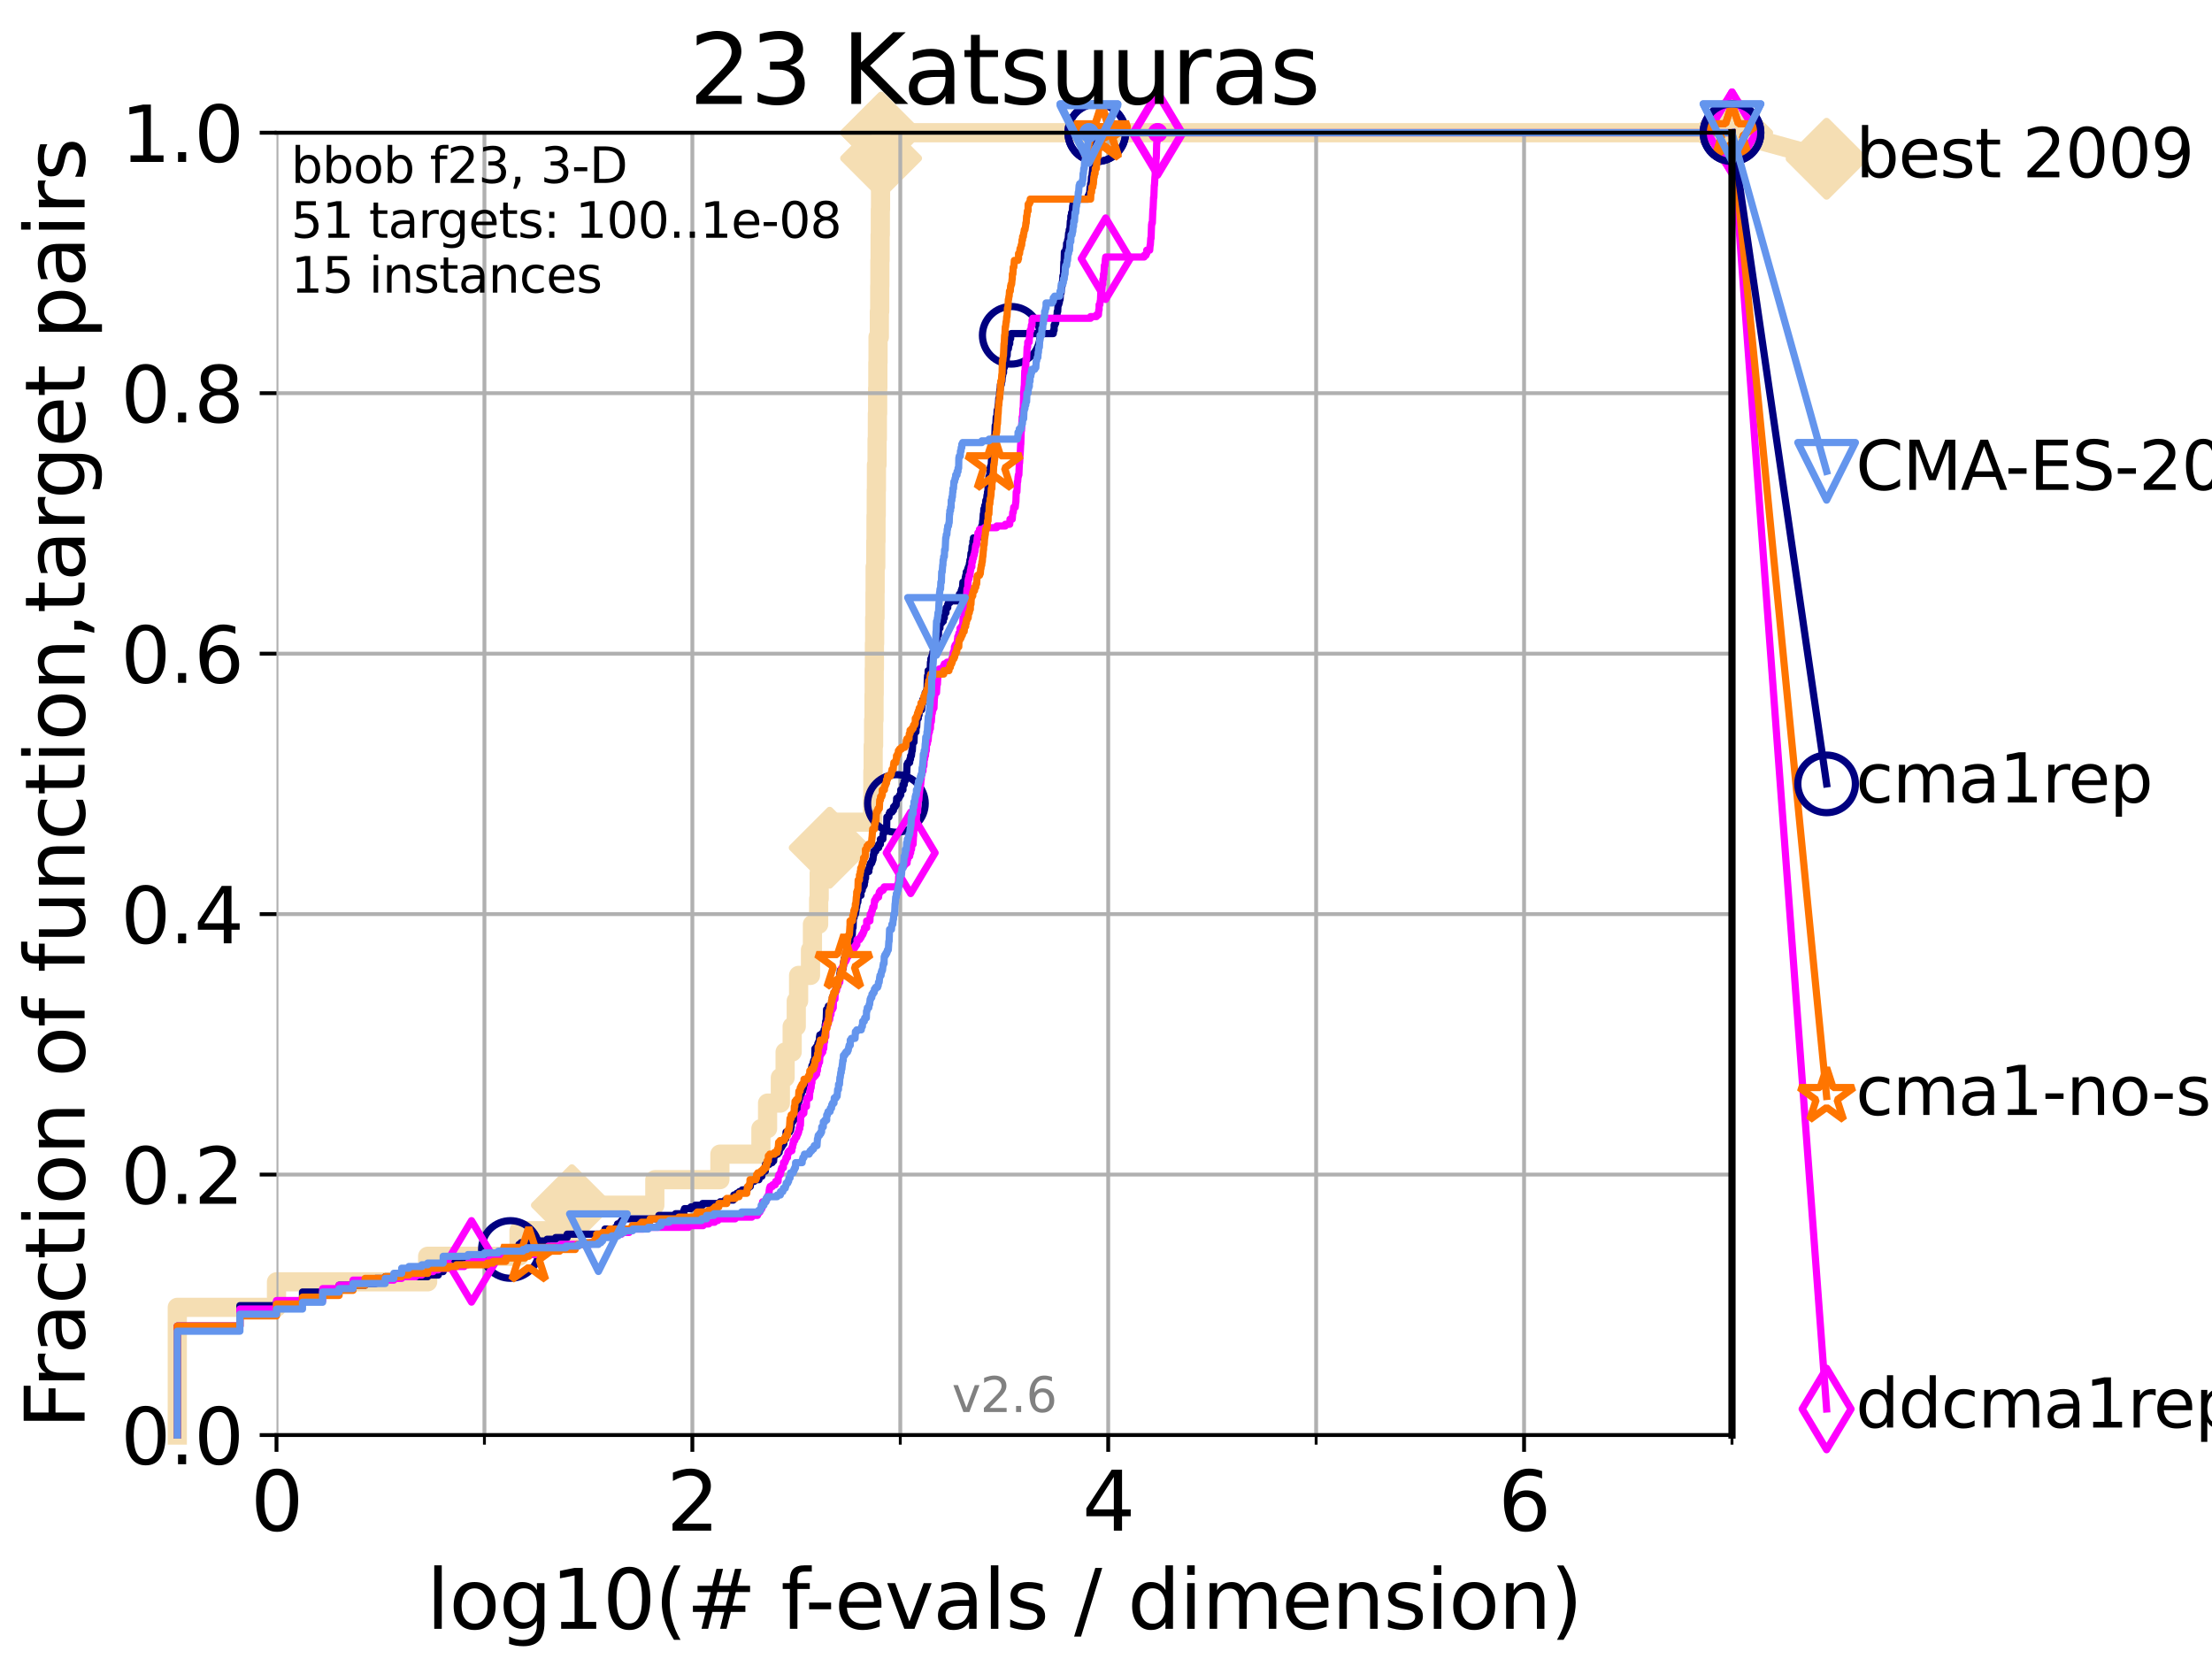<?xml version="1.0" encoding="utf-8" standalone="no"?>
<!DOCTYPE svg PUBLIC "-//W3C//DTD SVG 1.1//EN"
  "http://www.w3.org/Graphics/SVG/1.1/DTD/svg11.dtd">
<svg xmlns:xlink="http://www.w3.org/1999/xlink" width="460.8pt" height="345.6pt" viewBox="0 0 460.8 345.6" xmlns="http://www.w3.org/2000/svg" version="1.1">
 <defs>
  <style type="text/css">*{stroke-linejoin: round; stroke-linecap: butt}</style>
 </defs>
 <g id="figure_1">
  <g id="patch_1">
   <path d="M 0 345.6 
L 460.8 345.6 
L 460.8 0 
L 0 0 
z
" style="fill: #ffffff"/>
  </g>
  <g id="axes_1">
   <g id="patch_2">
    <path d="M 57.6 298.944 
L 360.806 298.944 
L 360.806 27.648 
L 57.6 27.648 
z
" style="fill: #ffffff"/>
   </g>
   <g id="line2d_1">
    <path d="M 36.933 298.944 
L 36.933 272.346 
L 57.6 272.346 
L 57.6 267.027 
L 89.09 267.027 
L 89.09 261.707 
L 108.12 261.707 
L 108.12 256.388 
L 119.129 256.388 
L 119.129 251.068 
L 136.414 251.068 
L 136.414 245.749 
L 149.969 245.749 
L 149.969 240.429 
L 158.513 240.429 
L 158.513 235.11 
L 159.899 235.11 
L 159.899 229.79 
L 162.563 229.79 
L 162.563 224.471 
L 163.554 224.471 
L 163.554 219.151 
L 165.022 219.151 
L 165.022 213.832 
L 165.874 213.832 
L 165.874 208.512 
L 166.364 208.512 
L 166.364 203.192 
L 168.842 203.192 
L 168.842 197.873 
L 169.245 197.873 
L 169.245 192.553 
L 170.542 192.553 
L 170.542 187.234 
L 170.651 187.234 
L 170.651 181.914 
L 172.746 181.914 
L 172.746 176.595 
L 172.842 176.595 
L 172.842 171.275 
L 181.788 171.275 
L 181.788 165.956 
L 181.83 165.956 
L 181.83 160.636 
L 181.898 160.636 
L 181.898 155.317 
L 181.991 155.317 
L 181.991 149.997 
L 182.075 149.997 
L 182.075 144.678 
L 182.117 144.678 
L 182.117 139.358 
L 182.159 139.358 
L 182.159 134.039 
L 182.209 134.039 
L 182.209 128.719 
L 182.284 128.719 
L 182.284 123.4 
L 182.309 123.4 
L 182.309 118.08 
L 182.441 118.08 
L 182.441 112.76 
L 182.49 112.76 
L 182.49 107.441 
L 182.539 107.441 
L 182.539 102.121 
L 182.58 102.121 
L 182.58 96.802 
L 182.71 96.802 
L 182.71 91.482 
L 182.775 91.482 
L 182.775 86.163 
L 182.831 86.163 
L 182.831 80.843 
L 182.872 80.843 
L 182.872 75.524 
L 182.912 75.524 
L 182.912 70.204 
L 183.183 70.204 
L 183.183 64.885 
L 183.262 64.885 
L 183.262 59.565 
L 183.293 59.565 
L 183.293 54.246 
L 183.34 54.246 
L 183.34 48.926 
L 183.387 48.926 
L 183.387 43.607 
L 183.434 43.607 
L 183.434 38.287 
L 183.488 38.287 
L 183.488 32.968 
L 183.551 32.968 
L 183.551 27.648 
L 360.806 27.648 
" style="fill: none; stroke: #f5deb3; stroke-width: 4; stroke-linecap: square"/>
   </g>
   <g id="line2d_2">
    <defs>
     <path id="m89b9719f69" d="M -0 7.778 
L 7.778 0 
L 0 -7.778 
L -7.778 -0 
z
" style="stroke: #f5deb3; stroke-width: 1.5; stroke-linejoin: miter"/>
    </defs>
    <g>
     <use xlink:href="#m89b9719f69" x="119.129" y="251.068" style="fill: #f5deb3; stroke: #f5deb3; stroke-width: 1.5; stroke-linejoin: miter"/>
     <use xlink:href="#m89b9719f69" x="172.842" y="176.595" style="fill: #f5deb3; stroke: #f5deb3; stroke-width: 1.5; stroke-linejoin: miter"/>
     <use xlink:href="#m89b9719f69" x="183.551" y="32.968" style="fill: #f5deb3; stroke: #f5deb3; stroke-width: 1.5; stroke-linejoin: miter"/>
     <use xlink:href="#m89b9719f69" x="183.551" y="27.648" style="fill: #f5deb3; stroke: #f5deb3; stroke-width: 1.5; stroke-linejoin: miter"/>
     <use xlink:href="#m89b9719f69" x="183.551" y="27.648" style="fill: #f5deb3; stroke: #f5deb3; stroke-width: 1.5; stroke-linejoin: miter"/>
     <use xlink:href="#m89b9719f69" x="360.806" y="27.648" style="fill: #f5deb3; stroke: #f5deb3; stroke-width: 1.5; stroke-linejoin: miter"/>
    </g>
   </g>
   <g id="line2d_3">
    <path style="fill: none; stroke: #f5deb3; stroke-width: 4; stroke-linecap: square"/>
    <g/>
   </g>
   <g id="line2d_4">
    <path d="M 360.806 27.648 
L 380.515 33.074 
" style="fill: none; stroke: #f5deb3; stroke-width: 4; stroke-linecap: square"/>
    <g>
     <use xlink:href="#m89b9719f69" x="360.806" y="27.648" style="fill: #f5deb3; stroke: #f5deb3; stroke-width: 1.5; stroke-linejoin: miter"/>
     <use xlink:href="#m89b9719f69" x="380.515" y="33.074" style="fill: #f5deb3; stroke: #f5deb3; stroke-width: 1.5; stroke-linejoin: miter"/>
    </g>
   </g>
   <g id="matplotlib.axis_1">
    <g id="xtick_1">
     <g id="line2d_5">
      <path d="M 57.6 298.944 
L 57.6 27.648 
" clip-path="url(#p398313b46f)" style="fill: none; stroke: #b0b0b0; stroke-width: 0.8; stroke-linecap: square"/>
     </g>
     <g id="line2d_6">
      <defs>
       <path id="m0a31ba0c9d" d="M 0 0 
L 0 3.5 
" style="stroke: #000000; stroke-width: 0.8"/>
      </defs>
      <g>
       <use xlink:href="#m0a31ba0c9d" x="57.6" y="298.944" style="stroke: #000000; stroke-width: 0.8"/>
      </g>
     </g>
     <g id="text_1">
      <!-- 0 -->
      <g transform="translate(52.192 318.861)scale(0.17 -0.17)">
       <defs>
        <path id="DejaVuSans-30" d="M 2034 4250 
Q 1547 4250 1301 3770 
Q 1056 3291 1056 2328 
Q 1056 1369 1301 889 
Q 1547 409 2034 409 
Q 2525 409 2770 889 
Q 3016 1369 3016 2328 
Q 3016 3291 2770 3770 
Q 2525 4250 2034 4250 
z
M 2034 4750 
Q 2819 4750 3233 4129 
Q 3647 3509 3647 2328 
Q 3647 1150 3233 529 
Q 2819 -91 2034 -91 
Q 1250 -91 836 529 
Q 422 1150 422 2328 
Q 422 3509 836 4129 
Q 1250 4750 2034 4750 
z
" transform="scale(0.016)"/>
       </defs>
       <use xlink:href="#DejaVuSans-30"/>
      </g>
     </g>
    </g>
    <g id="xtick_2">
     <g id="line2d_7">
      <path d="M 144.23 298.944 
L 144.23 27.648 
" clip-path="url(#p398313b46f)" style="fill: none; stroke: #b0b0b0; stroke-width: 0.8; stroke-linecap: square"/>
     </g>
     <g id="line2d_8">
      <g>
       <use xlink:href="#m0a31ba0c9d" x="144.23" y="298.944" style="stroke: #000000; stroke-width: 0.8"/>
      </g>
     </g>
     <g id="text_2">
      <!-- 2 -->
      <g transform="translate(138.822 318.861)scale(0.17 -0.17)">
       <defs>
        <path id="DejaVuSans-32" d="M 1228 531 
L 3431 531 
L 3431 0 
L 469 0 
L 469 531 
Q 828 903 1448 1529 
Q 2069 2156 2228 2338 
Q 2531 2678 2651 2914 
Q 2772 3150 2772 3378 
Q 2772 3750 2511 3984 
Q 2250 4219 1831 4219 
Q 1534 4219 1204 4116 
Q 875 4013 500 3803 
L 500 4441 
Q 881 4594 1212 4672 
Q 1544 4750 1819 4750 
Q 2544 4750 2975 4387 
Q 3406 4025 3406 3419 
Q 3406 3131 3298 2873 
Q 3191 2616 2906 2266 
Q 2828 2175 2409 1742 
Q 1991 1309 1228 531 
z
" transform="scale(0.016)"/>
       </defs>
       <use xlink:href="#DejaVuSans-32"/>
      </g>
     </g>
    </g>
    <g id="xtick_3">
     <g id="line2d_9">
      <path d="M 230.861 298.944 
L 230.861 27.648 
" clip-path="url(#p398313b46f)" style="fill: none; stroke: #b0b0b0; stroke-width: 0.8; stroke-linecap: square"/>
     </g>
     <g id="line2d_10">
      <g>
       <use xlink:href="#m0a31ba0c9d" x="230.861" y="298.944" style="stroke: #000000; stroke-width: 0.8"/>
      </g>
     </g>
     <g id="text_3">
      <!-- 4 -->
      <g transform="translate(225.453 318.861)scale(0.17 -0.17)">
       <defs>
        <path id="DejaVuSans-34" d="M 2419 4116 
L 825 1625 
L 2419 1625 
L 2419 4116 
z
M 2253 4666 
L 3047 4666 
L 3047 1625 
L 3713 1625 
L 3713 1100 
L 3047 1100 
L 3047 0 
L 2419 0 
L 2419 1100 
L 313 1100 
L 313 1709 
L 2253 4666 
z
" transform="scale(0.016)"/>
       </defs>
       <use xlink:href="#DejaVuSans-34"/>
      </g>
     </g>
    </g>
    <g id="xtick_4">
     <g id="line2d_11">
      <path d="M 317.491 298.944 
L 317.491 27.648 
" clip-path="url(#p398313b46f)" style="fill: none; stroke: #b0b0b0; stroke-width: 0.8; stroke-linecap: square"/>
     </g>
     <g id="line2d_12">
      <g>
       <use xlink:href="#m0a31ba0c9d" x="317.491" y="298.944" style="stroke: #000000; stroke-width: 0.8"/>
      </g>
     </g>
     <g id="text_4">
      <!-- 6 -->
      <g transform="translate(312.083 318.861)scale(0.17 -0.17)">
       <defs>
        <path id="DejaVuSans-36" d="M 2113 2584 
Q 1688 2584 1439 2293 
Q 1191 2003 1191 1497 
Q 1191 994 1439 701 
Q 1688 409 2113 409 
Q 2538 409 2786 701 
Q 3034 994 3034 1497 
Q 3034 2003 2786 2293 
Q 2538 2584 2113 2584 
z
M 3366 4563 
L 3366 3988 
Q 3128 4100 2886 4159 
Q 2644 4219 2406 4219 
Q 1781 4219 1451 3797 
Q 1122 3375 1075 2522 
Q 1259 2794 1537 2939 
Q 1816 3084 2150 3084 
Q 2853 3084 3261 2657 
Q 3669 2231 3669 1497 
Q 3669 778 3244 343 
Q 2819 -91 2113 -91 
Q 1303 -91 875 529 
Q 447 1150 447 2328 
Q 447 3434 972 4092 
Q 1497 4750 2381 4750 
Q 2619 4750 2861 4703 
Q 3103 4656 3366 4563 
z
" transform="scale(0.016)"/>
       </defs>
       <use xlink:href="#DejaVuSans-36"/>
      </g>
     </g>
    </g>
    <g id="xtick_5">
     <g id="line2d_13">
      <path d="M 100.915 298.944 
L 100.915 27.648 
" clip-path="url(#p398313b46f)" style="fill: none; stroke: #b0b0b0; stroke-width: 0.8; stroke-linecap: square"/>
     </g>
     <g id="line2d_14">
      <defs>
       <path id="mb3ac36ebac" d="M 0 0 
L 0 2 
" style="stroke: #000000; stroke-width: 0.6"/>
      </defs>
      <g>
       <use xlink:href="#mb3ac36ebac" x="100.915" y="298.944" style="stroke: #000000; stroke-width: 0.6"/>
      </g>
     </g>
    </g>
    <g id="xtick_6">
     <g id="line2d_15">
      <path d="M 187.546 298.944 
L 187.546 27.648 
" clip-path="url(#p398313b46f)" style="fill: none; stroke: #b0b0b0; stroke-width: 0.8; stroke-linecap: square"/>
     </g>
     <g id="line2d_16">
      <g>
       <use xlink:href="#mb3ac36ebac" x="187.546" y="298.944" style="stroke: #000000; stroke-width: 0.6"/>
      </g>
     </g>
    </g>
    <g id="xtick_7">
     <g id="line2d_17">
      <path d="M 274.176 298.944 
L 274.176 27.648 
" clip-path="url(#p398313b46f)" style="fill: none; stroke: #b0b0b0; stroke-width: 0.8; stroke-linecap: square"/>
     </g>
     <g id="line2d_18">
      <g>
       <use xlink:href="#mb3ac36ebac" x="274.176" y="298.944" style="stroke: #000000; stroke-width: 0.6"/>
      </g>
     </g>
    </g>
    <g id="xtick_8">
     <g id="line2d_19">
      <path d="M 360.806 298.944 
L 360.806 27.648 
" clip-path="url(#p398313b46f)" style="fill: none; stroke: #b0b0b0; stroke-width: 0.8; stroke-linecap: square"/>
     </g>
     <g id="line2d_20">
      <g>
       <use xlink:href="#mb3ac36ebac" x="360.806" y="298.944" style="stroke: #000000; stroke-width: 0.6"/>
      </g>
     </g>
    </g>
    <g id="text_5">
     <!-- log10(# f-evals / dimension) -->
     <g transform="translate(88.823 339.314)scale(0.17 -0.17)">
      <defs>
       <path id="DejaVuSans-6c" d="M 603 4863 
L 1178 4863 
L 1178 0 
L 603 0 
L 603 4863 
z
" transform="scale(0.016)"/>
       <path id="DejaVuSans-6f" d="M 1959 3097 
Q 1497 3097 1228 2736 
Q 959 2375 959 1747 
Q 959 1119 1226 758 
Q 1494 397 1959 397 
Q 2419 397 2687 759 
Q 2956 1122 2956 1747 
Q 2956 2369 2687 2733 
Q 2419 3097 1959 3097 
z
M 1959 3584 
Q 2709 3584 3137 3096 
Q 3566 2609 3566 1747 
Q 3566 888 3137 398 
Q 2709 -91 1959 -91 
Q 1206 -91 779 398 
Q 353 888 353 1747 
Q 353 2609 779 3096 
Q 1206 3584 1959 3584 
z
" transform="scale(0.016)"/>
       <path id="DejaVuSans-67" d="M 2906 1791 
Q 2906 2416 2648 2759 
Q 2391 3103 1925 3103 
Q 1463 3103 1205 2759 
Q 947 2416 947 1791 
Q 947 1169 1205 825 
Q 1463 481 1925 481 
Q 2391 481 2648 825 
Q 2906 1169 2906 1791 
z
M 3481 434 
Q 3481 -459 3084 -895 
Q 2688 -1331 1869 -1331 
Q 1566 -1331 1297 -1286 
Q 1028 -1241 775 -1147 
L 775 -588 
Q 1028 -725 1275 -790 
Q 1522 -856 1778 -856 
Q 2344 -856 2625 -561 
Q 2906 -266 2906 331 
L 2906 616 
Q 2728 306 2450 153 
Q 2172 0 1784 0 
Q 1141 0 747 490 
Q 353 981 353 1791 
Q 353 2603 747 3093 
Q 1141 3584 1784 3584 
Q 2172 3584 2450 3431 
Q 2728 3278 2906 2969 
L 2906 3500 
L 3481 3500 
L 3481 434 
z
" transform="scale(0.016)"/>
       <path id="DejaVuSans-31" d="M 794 531 
L 1825 531 
L 1825 4091 
L 703 3866 
L 703 4441 
L 1819 4666 
L 2450 4666 
L 2450 531 
L 3481 531 
L 3481 0 
L 794 0 
L 794 531 
z
" transform="scale(0.016)"/>
       <path id="DejaVuSans-28" d="M 1984 4856 
Q 1566 4138 1362 3434 
Q 1159 2731 1159 2009 
Q 1159 1288 1364 580 
Q 1569 -128 1984 -844 
L 1484 -844 
Q 1016 -109 783 600 
Q 550 1309 550 2009 
Q 550 2706 781 3412 
Q 1013 4119 1484 4856 
L 1984 4856 
z
" transform="scale(0.016)"/>
       <path id="DejaVuSans-23" d="M 3272 2816 
L 2363 2816 
L 2100 1772 
L 3016 1772 
L 3272 2816 
z
M 2803 4594 
L 2478 3297 
L 3391 3297 
L 3719 4594 
L 4219 4594 
L 3897 3297 
L 4872 3297 
L 4872 2816 
L 3775 2816 
L 3519 1772 
L 4513 1772 
L 4513 1294 
L 3397 1294 
L 3072 0 
L 2572 0 
L 2894 1294 
L 1978 1294 
L 1656 0 
L 1153 0 
L 1478 1294 
L 494 1294 
L 494 1772 
L 1594 1772 
L 1856 2816 
L 850 2816 
L 850 3297 
L 1978 3297 
L 2297 4594 
L 2803 4594 
z
" transform="scale(0.016)"/>
       <path id="DejaVuSans-20" transform="scale(0.016)"/>
       <path id="DejaVuSans-66" d="M 2375 4863 
L 2375 4384 
L 1825 4384 
Q 1516 4384 1395 4259 
Q 1275 4134 1275 3809 
L 1275 3500 
L 2222 3500 
L 2222 3053 
L 1275 3053 
L 1275 0 
L 697 0 
L 697 3053 
L 147 3053 
L 147 3500 
L 697 3500 
L 697 3744 
Q 697 4328 969 4595 
Q 1241 4863 1831 4863 
L 2375 4863 
z
" transform="scale(0.016)"/>
       <path id="DejaVuSans-2d" d="M 313 2009 
L 1997 2009 
L 1997 1497 
L 313 1497 
L 313 2009 
z
" transform="scale(0.016)"/>
       <path id="DejaVuSans-65" d="M 3597 1894 
L 3597 1613 
L 953 1613 
Q 991 1019 1311 708 
Q 1631 397 2203 397 
Q 2534 397 2845 478 
Q 3156 559 3463 722 
L 3463 178 
Q 3153 47 2828 -22 
Q 2503 -91 2169 -91 
Q 1331 -91 842 396 
Q 353 884 353 1716 
Q 353 2575 817 3079 
Q 1281 3584 2069 3584 
Q 2775 3584 3186 3129 
Q 3597 2675 3597 1894 
z
M 3022 2063 
Q 3016 2534 2758 2815 
Q 2500 3097 2075 3097 
Q 1594 3097 1305 2825 
Q 1016 2553 972 2059 
L 3022 2063 
z
" transform="scale(0.016)"/>
       <path id="DejaVuSans-76" d="M 191 3500 
L 800 3500 
L 1894 563 
L 2988 3500 
L 3597 3500 
L 2284 0 
L 1503 0 
L 191 3500 
z
" transform="scale(0.016)"/>
       <path id="DejaVuSans-61" d="M 2194 1759 
Q 1497 1759 1228 1600 
Q 959 1441 959 1056 
Q 959 750 1161 570 
Q 1363 391 1709 391 
Q 2188 391 2477 730 
Q 2766 1069 2766 1631 
L 2766 1759 
L 2194 1759 
z
M 3341 1997 
L 3341 0 
L 2766 0 
L 2766 531 
Q 2569 213 2275 61 
Q 1981 -91 1556 -91 
Q 1019 -91 701 211 
Q 384 513 384 1019 
Q 384 1609 779 1909 
Q 1175 2209 1959 2209 
L 2766 2209 
L 2766 2266 
Q 2766 2663 2505 2880 
Q 2244 3097 1772 3097 
Q 1472 3097 1187 3025 
Q 903 2953 641 2809 
L 641 3341 
Q 956 3463 1253 3523 
Q 1550 3584 1831 3584 
Q 2591 3584 2966 3190 
Q 3341 2797 3341 1997 
z
" transform="scale(0.016)"/>
       <path id="DejaVuSans-73" d="M 2834 3397 
L 2834 2853 
Q 2591 2978 2328 3040 
Q 2066 3103 1784 3103 
Q 1356 3103 1142 2972 
Q 928 2841 928 2578 
Q 928 2378 1081 2264 
Q 1234 2150 1697 2047 
L 1894 2003 
Q 2506 1872 2764 1633 
Q 3022 1394 3022 966 
Q 3022 478 2636 193 
Q 2250 -91 1575 -91 
Q 1294 -91 989 -36 
Q 684 19 347 128 
L 347 722 
Q 666 556 975 473 
Q 1284 391 1588 391 
Q 1994 391 2212 530 
Q 2431 669 2431 922 
Q 2431 1156 2273 1281 
Q 2116 1406 1581 1522 
L 1381 1569 
Q 847 1681 609 1914 
Q 372 2147 372 2553 
Q 372 3047 722 3315 
Q 1072 3584 1716 3584 
Q 2034 3584 2315 3537 
Q 2597 3491 2834 3397 
z
" transform="scale(0.016)"/>
       <path id="DejaVuSans-2f" d="M 1625 4666 
L 2156 4666 
L 531 -594 
L 0 -594 
L 1625 4666 
z
" transform="scale(0.016)"/>
       <path id="DejaVuSans-64" d="M 2906 2969 
L 2906 4863 
L 3481 4863 
L 3481 0 
L 2906 0 
L 2906 525 
Q 2725 213 2448 61 
Q 2172 -91 1784 -91 
Q 1150 -91 751 415 
Q 353 922 353 1747 
Q 353 2572 751 3078 
Q 1150 3584 1784 3584 
Q 2172 3584 2448 3432 
Q 2725 3281 2906 2969 
z
M 947 1747 
Q 947 1113 1208 752 
Q 1469 391 1925 391 
Q 2381 391 2643 752 
Q 2906 1113 2906 1747 
Q 2906 2381 2643 2742 
Q 2381 3103 1925 3103 
Q 1469 3103 1208 2742 
Q 947 2381 947 1747 
z
" transform="scale(0.016)"/>
       <path id="DejaVuSans-69" d="M 603 3500 
L 1178 3500 
L 1178 0 
L 603 0 
L 603 3500 
z
M 603 4863 
L 1178 4863 
L 1178 4134 
L 603 4134 
L 603 4863 
z
" transform="scale(0.016)"/>
       <path id="DejaVuSans-6d" d="M 3328 2828 
Q 3544 3216 3844 3400 
Q 4144 3584 4550 3584 
Q 5097 3584 5394 3201 
Q 5691 2819 5691 2113 
L 5691 0 
L 5113 0 
L 5113 2094 
Q 5113 2597 4934 2840 
Q 4756 3084 4391 3084 
Q 3944 3084 3684 2787 
Q 3425 2491 3425 1978 
L 3425 0 
L 2847 0 
L 2847 2094 
Q 2847 2600 2669 2842 
Q 2491 3084 2119 3084 
Q 1678 3084 1418 2786 
Q 1159 2488 1159 1978 
L 1159 0 
L 581 0 
L 581 3500 
L 1159 3500 
L 1159 2956 
Q 1356 3278 1631 3431 
Q 1906 3584 2284 3584 
Q 2666 3584 2933 3390 
Q 3200 3197 3328 2828 
z
" transform="scale(0.016)"/>
       <path id="DejaVuSans-6e" d="M 3513 2113 
L 3513 0 
L 2938 0 
L 2938 2094 
Q 2938 2591 2744 2837 
Q 2550 3084 2163 3084 
Q 1697 3084 1428 2787 
Q 1159 2491 1159 1978 
L 1159 0 
L 581 0 
L 581 3500 
L 1159 3500 
L 1159 2956 
Q 1366 3272 1645 3428 
Q 1925 3584 2291 3584 
Q 2894 3584 3203 3211 
Q 3513 2838 3513 2113 
z
" transform="scale(0.016)"/>
       <path id="DejaVuSans-29" d="M 513 4856 
L 1013 4856 
Q 1481 4119 1714 3412 
Q 1947 2706 1947 2009 
Q 1947 1309 1714 600 
Q 1481 -109 1013 -844 
L 513 -844 
Q 928 -128 1133 580 
Q 1338 1288 1338 2009 
Q 1338 2731 1133 3434 
Q 928 4138 513 4856 
z
" transform="scale(0.016)"/>
      </defs>
      <use xlink:href="#DejaVuSans-6c"/>
      <use xlink:href="#DejaVuSans-6f" x="27.783"/>
      <use xlink:href="#DejaVuSans-67" x="88.965"/>
      <use xlink:href="#DejaVuSans-31" x="152.441"/>
      <use xlink:href="#DejaVuSans-30" x="216.064"/>
      <use xlink:href="#DejaVuSans-28" x="279.688"/>
      <use xlink:href="#DejaVuSans-23" x="318.701"/>
      <use xlink:href="#DejaVuSans-20" x="402.49"/>
      <use xlink:href="#DejaVuSans-66" x="434.277"/>
      <use xlink:href="#DejaVuSans-2d" x="463.982"/>
      <use xlink:href="#DejaVuSans-65" x="500.066"/>
      <use xlink:href="#DejaVuSans-76" x="561.59"/>
      <use xlink:href="#DejaVuSans-61" x="620.77"/>
      <use xlink:href="#DejaVuSans-6c" x="682.049"/>
      <use xlink:href="#DejaVuSans-73" x="709.832"/>
      <use xlink:href="#DejaVuSans-20" x="761.932"/>
      <use xlink:href="#DejaVuSans-2f" x="793.719"/>
      <use xlink:href="#DejaVuSans-20" x="827.41"/>
      <use xlink:href="#DejaVuSans-64" x="859.197"/>
      <use xlink:href="#DejaVuSans-69" x="922.674"/>
      <use xlink:href="#DejaVuSans-6d" x="950.457"/>
      <use xlink:href="#DejaVuSans-65" x="1047.869"/>
      <use xlink:href="#DejaVuSans-6e" x="1109.393"/>
      <use xlink:href="#DejaVuSans-73" x="1172.771"/>
      <use xlink:href="#DejaVuSans-69" x="1224.871"/>
      <use xlink:href="#DejaVuSans-6f" x="1252.654"/>
      <use xlink:href="#DejaVuSans-6e" x="1313.836"/>
      <use xlink:href="#DejaVuSans-29" x="1377.215"/>
     </g>
    </g>
   </g>
   <g id="matplotlib.axis_2">
    <g id="ytick_1">
     <g id="line2d_21">
      <path d="M 57.6 298.944 
L 360.806 298.944 
" clip-path="url(#p398313b46f)" style="fill: none; stroke: #b0b0b0; stroke-width: 0.8; stroke-linecap: square"/>
     </g>
     <g id="line2d_22">
      <defs>
       <path id="m523a91e2da" d="M 0 0 
L -3.5 0 
" style="stroke: #000000; stroke-width: 0.8"/>
      </defs>
      <g>
       <use xlink:href="#m523a91e2da" x="57.6" y="298.944" style="stroke: #000000; stroke-width: 0.8"/>
      </g>
     </g>
     <g id="text_6">
      <!-- 0.0 -->
      <g transform="translate(25.155 305.023)scale(0.16 -0.16)">
       <defs>
        <path id="DejaVuSans-2e" d="M 684 794 
L 1344 794 
L 1344 0 
L 684 0 
L 684 794 
z
" transform="scale(0.016)"/>
       </defs>
       <use xlink:href="#DejaVuSans-30"/>
       <use xlink:href="#DejaVuSans-2e" x="63.623"/>
       <use xlink:href="#DejaVuSans-30" x="95.41"/>
      </g>
     </g>
    </g>
    <g id="ytick_2">
     <g id="line2d_23">
      <path d="M 57.6 244.685 
L 360.806 244.685 
" clip-path="url(#p398313b46f)" style="fill: none; stroke: #b0b0b0; stroke-width: 0.8; stroke-linecap: square"/>
     </g>
     <g id="line2d_24">
      <g>
       <use xlink:href="#m523a91e2da" x="57.6" y="244.685" style="stroke: #000000; stroke-width: 0.8"/>
      </g>
     </g>
     <g id="text_7">
      <!-- 0.2 -->
      <g transform="translate(25.155 250.764)scale(0.16 -0.16)">
       <use xlink:href="#DejaVuSans-30"/>
       <use xlink:href="#DejaVuSans-2e" x="63.623"/>
       <use xlink:href="#DejaVuSans-32" x="95.41"/>
      </g>
     </g>
    </g>
    <g id="ytick_3">
     <g id="line2d_25">
      <path d="M 57.6 190.426 
L 360.806 190.426 
" clip-path="url(#p398313b46f)" style="fill: none; stroke: #b0b0b0; stroke-width: 0.8; stroke-linecap: square"/>
     </g>
     <g id="line2d_26">
      <g>
       <use xlink:href="#m523a91e2da" x="57.6" y="190.426" style="stroke: #000000; stroke-width: 0.8"/>
      </g>
     </g>
     <g id="text_8">
      <!-- 0.4 -->
      <g transform="translate(25.155 196.504)scale(0.16 -0.16)">
       <use xlink:href="#DejaVuSans-30"/>
       <use xlink:href="#DejaVuSans-2e" x="63.623"/>
       <use xlink:href="#DejaVuSans-34" x="95.41"/>
      </g>
     </g>
    </g>
    <g id="ytick_4">
     <g id="line2d_27">
      <path d="M 57.6 136.166 
L 360.806 136.166 
" clip-path="url(#p398313b46f)" style="fill: none; stroke: #b0b0b0; stroke-width: 0.8; stroke-linecap: square"/>
     </g>
     <g id="line2d_28">
      <g>
       <use xlink:href="#m523a91e2da" x="57.6" y="136.166" style="stroke: #000000; stroke-width: 0.8"/>
      </g>
     </g>
     <g id="text_9">
      <!-- 0.6 -->
      <g transform="translate(25.155 142.245)scale(0.16 -0.16)">
       <use xlink:href="#DejaVuSans-30"/>
       <use xlink:href="#DejaVuSans-2e" x="63.623"/>
       <use xlink:href="#DejaVuSans-36" x="95.41"/>
      </g>
     </g>
    </g>
    <g id="ytick_5">
     <g id="line2d_29">
      <path d="M 57.6 81.907 
L 360.806 81.907 
" clip-path="url(#p398313b46f)" style="fill: none; stroke: #b0b0b0; stroke-width: 0.8; stroke-linecap: square"/>
     </g>
     <g id="line2d_30">
      <g>
       <use xlink:href="#m523a91e2da" x="57.6" y="81.907" style="stroke: #000000; stroke-width: 0.8"/>
      </g>
     </g>
     <g id="text_10">
      <!-- 0.8 -->
      <g transform="translate(25.155 87.986)scale(0.16 -0.16)">
       <defs>
        <path id="DejaVuSans-38" d="M 2034 2216 
Q 1584 2216 1326 1975 
Q 1069 1734 1069 1313 
Q 1069 891 1326 650 
Q 1584 409 2034 409 
Q 2484 409 2743 651 
Q 3003 894 3003 1313 
Q 3003 1734 2745 1975 
Q 2488 2216 2034 2216 
z
M 1403 2484 
Q 997 2584 770 2862 
Q 544 3141 544 3541 
Q 544 4100 942 4425 
Q 1341 4750 2034 4750 
Q 2731 4750 3128 4425 
Q 3525 4100 3525 3541 
Q 3525 3141 3298 2862 
Q 3072 2584 2669 2484 
Q 3125 2378 3379 2068 
Q 3634 1759 3634 1313 
Q 3634 634 3220 271 
Q 2806 -91 2034 -91 
Q 1263 -91 848 271 
Q 434 634 434 1313 
Q 434 1759 690 2068 
Q 947 2378 1403 2484 
z
M 1172 3481 
Q 1172 3119 1398 2916 
Q 1625 2713 2034 2713 
Q 2441 2713 2670 2916 
Q 2900 3119 2900 3481 
Q 2900 3844 2670 4047 
Q 2441 4250 2034 4250 
Q 1625 4250 1398 4047 
Q 1172 3844 1172 3481 
z
" transform="scale(0.016)"/>
       </defs>
       <use xlink:href="#DejaVuSans-30"/>
       <use xlink:href="#DejaVuSans-2e" x="63.623"/>
       <use xlink:href="#DejaVuSans-38" x="95.41"/>
      </g>
     </g>
    </g>
    <g id="ytick_6">
     <g id="line2d_31">
      <path d="M 57.6 27.648 
L 360.806 27.648 
" clip-path="url(#p398313b46f)" style="fill: none; stroke: #b0b0b0; stroke-width: 0.8; stroke-linecap: square"/>
     </g>
     <g id="line2d_32">
      <g>
       <use xlink:href="#m523a91e2da" x="57.6" y="27.648" style="stroke: #000000; stroke-width: 0.8"/>
      </g>
     </g>
     <g id="text_11">
      <!-- 1.0 -->
      <g transform="translate(25.155 33.727)scale(0.16 -0.16)">
       <use xlink:href="#DejaVuSans-31"/>
       <use xlink:href="#DejaVuSans-2e" x="63.623"/>
       <use xlink:href="#DejaVuSans-30" x="95.41"/>
      </g>
     </g>
    </g>
    <g id="text_12">
     <!-- Fraction of function,target pairs -->
     <g transform="translate(17.62 297.681)rotate(-90)scale(0.17 -0.17)">
      <defs>
       <path id="DejaVuSans-46" d="M 628 4666 
L 3309 4666 
L 3309 4134 
L 1259 4134 
L 1259 2759 
L 3109 2759 
L 3109 2228 
L 1259 2228 
L 1259 0 
L 628 0 
L 628 4666 
z
" transform="scale(0.016)"/>
       <path id="DejaVuSans-72" d="M 2631 2963 
Q 2534 3019 2420 3045 
Q 2306 3072 2169 3072 
Q 1681 3072 1420 2755 
Q 1159 2438 1159 1844 
L 1159 0 
L 581 0 
L 581 3500 
L 1159 3500 
L 1159 2956 
Q 1341 3275 1631 3429 
Q 1922 3584 2338 3584 
Q 2397 3584 2469 3576 
Q 2541 3569 2628 3553 
L 2631 2963 
z
" transform="scale(0.016)"/>
       <path id="DejaVuSans-63" d="M 3122 3366 
L 3122 2828 
Q 2878 2963 2633 3030 
Q 2388 3097 2138 3097 
Q 1578 3097 1268 2742 
Q 959 2388 959 1747 
Q 959 1106 1268 751 
Q 1578 397 2138 397 
Q 2388 397 2633 464 
Q 2878 531 3122 666 
L 3122 134 
Q 2881 22 2623 -34 
Q 2366 -91 2075 -91 
Q 1284 -91 818 406 
Q 353 903 353 1747 
Q 353 2603 823 3093 
Q 1294 3584 2113 3584 
Q 2378 3584 2631 3529 
Q 2884 3475 3122 3366 
z
" transform="scale(0.016)"/>
       <path id="DejaVuSans-74" d="M 1172 4494 
L 1172 3500 
L 2356 3500 
L 2356 3053 
L 1172 3053 
L 1172 1153 
Q 1172 725 1289 603 
Q 1406 481 1766 481 
L 2356 481 
L 2356 0 
L 1766 0 
Q 1100 0 847 248 
Q 594 497 594 1153 
L 594 3053 
L 172 3053 
L 172 3500 
L 594 3500 
L 594 4494 
L 1172 4494 
z
" transform="scale(0.016)"/>
       <path id="DejaVuSans-75" d="M 544 1381 
L 544 3500 
L 1119 3500 
L 1119 1403 
Q 1119 906 1312 657 
Q 1506 409 1894 409 
Q 2359 409 2629 706 
Q 2900 1003 2900 1516 
L 2900 3500 
L 3475 3500 
L 3475 0 
L 2900 0 
L 2900 538 
Q 2691 219 2414 64 
Q 2138 -91 1772 -91 
Q 1169 -91 856 284 
Q 544 659 544 1381 
z
M 1991 3584 
L 1991 3584 
z
" transform="scale(0.016)"/>
       <path id="DejaVuSans-2c" d="M 750 794 
L 1409 794 
L 1409 256 
L 897 -744 
L 494 -744 
L 750 256 
L 750 794 
z
" transform="scale(0.016)"/>
       <path id="DejaVuSans-70" d="M 1159 525 
L 1159 -1331 
L 581 -1331 
L 581 3500 
L 1159 3500 
L 1159 2969 
Q 1341 3281 1617 3432 
Q 1894 3584 2278 3584 
Q 2916 3584 3314 3078 
Q 3713 2572 3713 1747 
Q 3713 922 3314 415 
Q 2916 -91 2278 -91 
Q 1894 -91 1617 61 
Q 1341 213 1159 525 
z
M 3116 1747 
Q 3116 2381 2855 2742 
Q 2594 3103 2138 3103 
Q 1681 3103 1420 2742 
Q 1159 2381 1159 1747 
Q 1159 1113 1420 752 
Q 1681 391 2138 391 
Q 2594 391 2855 752 
Q 3116 1113 3116 1747 
z
" transform="scale(0.016)"/>
      </defs>
      <use xlink:href="#DejaVuSans-46"/>
      <use xlink:href="#DejaVuSans-72" x="50.27"/>
      <use xlink:href="#DejaVuSans-61" x="91.383"/>
      <use xlink:href="#DejaVuSans-63" x="152.662"/>
      <use xlink:href="#DejaVuSans-74" x="207.643"/>
      <use xlink:href="#DejaVuSans-69" x="246.852"/>
      <use xlink:href="#DejaVuSans-6f" x="274.635"/>
      <use xlink:href="#DejaVuSans-6e" x="335.816"/>
      <use xlink:href="#DejaVuSans-20" x="399.195"/>
      <use xlink:href="#DejaVuSans-6f" x="430.982"/>
      <use xlink:href="#DejaVuSans-66" x="492.164"/>
      <use xlink:href="#DejaVuSans-20" x="527.369"/>
      <use xlink:href="#DejaVuSans-66" x="559.156"/>
      <use xlink:href="#DejaVuSans-75" x="594.361"/>
      <use xlink:href="#DejaVuSans-6e" x="657.74"/>
      <use xlink:href="#DejaVuSans-63" x="721.119"/>
      <use xlink:href="#DejaVuSans-74" x="776.1"/>
      <use xlink:href="#DejaVuSans-69" x="815.309"/>
      <use xlink:href="#DejaVuSans-6f" x="843.092"/>
      <use xlink:href="#DejaVuSans-6e" x="904.273"/>
      <use xlink:href="#DejaVuSans-2c" x="967.652"/>
      <use xlink:href="#DejaVuSans-74" x="999.439"/>
      <use xlink:href="#DejaVuSans-61" x="1038.648"/>
      <use xlink:href="#DejaVuSans-72" x="1099.928"/>
      <use xlink:href="#DejaVuSans-67" x="1139.291"/>
      <use xlink:href="#DejaVuSans-65" x="1202.768"/>
      <use xlink:href="#DejaVuSans-74" x="1264.291"/>
      <use xlink:href="#DejaVuSans-20" x="1303.5"/>
      <use xlink:href="#DejaVuSans-70" x="1335.287"/>
      <use xlink:href="#DejaVuSans-61" x="1398.764"/>
      <use xlink:href="#DejaVuSans-69" x="1460.043"/>
      <use xlink:href="#DejaVuSans-72" x="1487.826"/>
      <use xlink:href="#DejaVuSans-73" x="1528.939"/>
     </g>
    </g>
   </g>
   <g id="line2d_33">
    <defs>
     <path id="m39741ef15f" d="M 0 1.5 
C 0.398 1.5 0.779 1.342 1.061 1.061 
C 1.342 0.779 1.5 0.398 1.5 0 
C 1.5 -0.398 1.342 -0.779 1.061 -1.061 
C 0.779 -1.342 0.398 -1.5 0 -1.5 
C -0.398 -1.5 -0.779 -1.342 -1.061 -1.061 
C -1.342 -0.779 -1.5 -0.398 -1.5 0 
C -1.5 0.398 -1.342 0.779 -1.061 1.061 
C -0.779 1.342 -0.398 1.5 0 1.5 
z
" style="stroke: #f5deb3"/>
    </defs>
    <g>
     <use xlink:href="#m39741ef15f" x="183.551" y="27.648" style="fill: #f5deb3; stroke: #f5deb3"/>
     <use xlink:href="#m39741ef15f" x="183.551" y="27.648" style="fill: #f5deb3; stroke: #f5deb3"/>
    </g>
   </g>
   <g id="line2d_34">
    <defs>
     <path id="mec49e155ed" d="M 0 1.5 
C 0.398 1.5 0.779 1.342 1.061 1.061 
C 1.342 0.779 1.5 0.398 1.5 0 
C 1.5 -0.398 1.342 -0.779 1.061 -1.061 
C 0.779 -1.342 0.398 -1.5 0 -1.5 
C -0.398 -1.5 -0.779 -1.342 -1.061 -1.061 
C -1.342 -0.779 -1.5 -0.398 -1.5 0 
C -1.5 0.398 -1.342 0.779 -1.061 1.061 
C -0.779 1.342 -0.398 1.5 0 1.5 
z
" style="stroke: #000080"/>
    </defs>
    <g>
     <use xlink:href="#mec49e155ed" x="228.479" y="27.648" style="fill: #000080; stroke: #000080"/>
     <use xlink:href="#mec49e155ed" x="228.479" y="27.648" style="fill: #000080; stroke: #000080"/>
    </g>
   </g>
   <g id="line2d_35">
    <path d="M 36.933 298.944 
L 36.933 276.247 
L 49.973 276.247 
L 49.973 271.992 
L 57.6 271.992 
L 57.6 271.282 
L 63.012 271.282 
L 63.012 269.155 
L 70.639 269.155 
L 70.639 267.736 
L 76.051 267.736 
L 76.051 267.381 
L 78.267 267.381 
L 78.267 266.318 
L 80.249 266.318 
L 80.249 265.963 
L 89.09 265.963 
L 89.09 265.608 
L 91.306 265.608 
L 91.306 264.899 
L 92.323 264.899 
L 92.323 263.126 
L 96.718 263.126 
L 96.718 262.062 
L 97.485 262.062 
L 97.485 261.707 
L 101.532 261.707 
L 101.532 261.353 
L 104.345 261.353 
L 104.345 260.998 
L 105.362 260.998 
L 105.362 260.643 
L 106.327 260.643 
L 106.327 260.289 
L 108.12 260.289 
L 108.12 259.225 
L 108.543 259.225 
L 108.543 258.87 
L 110.897 258.87 
L 110.897 258.516 
L 113.954 258.516 
L 113.954 258.161 
L 115.747 258.161 
L 115.747 257.806 
L 118.152 257.806 
L 118.152 257.097 
L 126.029 257.097 
L 126.029 256.033 
L 128.208 256.033 
L 128.208 255.678 
L 128.643 255.678 
L 128.643 254.969 
L 129.209 254.969 
L 129.209 254.615 
L 129.486 254.615 
L 129.486 254.26 
L 129.893 254.26 
L 129.893 253.905 
L 137.25 253.905 
L 137.25 253.196 
L 140.725 253.196 
L 140.725 252.841 
L 142.456 252.841 
L 142.456 252.132 
L 142.594 252.132 
L 142.594 251.778 
L 143.914 251.778 
L 143.914 251.423 
L 144.847 251.423 
L 144.847 251.068 
L 146.362 251.068 
L 146.362 250.714 
L 150.015 250.714 
L 150.015 250.359 
L 151.046 250.359 
L 151.046 250.004 
L 152.756 250.004 
L 152.796 249.295 
L 152.875 249.295 
L 152.875 248.94 
L 153.498 248.94 
L 153.498 248.586 
L 154.027 248.586 
L 154.027 248.231 
L 154.614 248.231 
L 154.614 247.877 
L 155.564 247.877 
L 155.564 247.522 
L 155.871 247.522 
L 155.871 247.167 
L 156.305 247.167 
L 156.371 246.103 
L 157.112 246.103 
L 157.112 245.749 
L 158.098 245.749 
L 158.128 245.039 
L 158.717 245.039 
L 158.804 243.976 
L 159.429 243.976 
L 159.457 242.557 
L 160.25 242.557 
L 160.25 242.202 
L 160.855 242.202 
L 160.855 241.848 
L 161.164 241.848 
L 161.215 240.784 
L 161.467 240.784 
L 161.467 240.429 
L 162.011 240.429 
L 162.011 240.075 
L 162.325 240.075 
L 162.349 239.365 
L 162.563 239.365 
L 162.563 239.011 
L 162.822 239.011 
L 162.822 238.656 
L 163.031 238.656 
L 163.031 238.301 
L 163.283 238.301 
L 163.328 237.592 
L 163.419 237.592 
L 163.419 237.237 
L 163.689 237.237 
L 163.755 235.819 
L 164.496 235.819 
L 164.496 235.464 
L 164.687 235.464 
L 164.792 234.755 
L 164.834 234.755 
L 164.834 233.691 
L 165.146 233.691 
L 165.146 233.336 
L 165.392 233.336 
L 165.453 232.627 
L 165.534 232.627 
L 165.534 231.918 
L 165.715 231.918 
L 165.715 231.563 
L 165.954 231.563 
L 165.954 231.209 
L 166.072 231.209 
L 166.091 230.145 
L 166.248 230.145 
L 166.306 229.435 
L 166.441 229.435 
L 166.537 228.726 
L 166.69 228.726 
L 166.69 228.017 
L 166.935 228.017 
L 166.935 227.308 
L 167.215 227.308 
L 167.233 226.598 
L 167.779 226.598 
L 167.779 225.889 
L 168.239 225.889 
L 168.344 225.18 
L 168.517 225.18 
L 168.603 224.116 
L 168.842 224.116 
L 168.927 223.052 
L 169.011 223.052 
L 169.078 222.343 
L 169.145 222.343 
L 169.145 221.988 
L 169.327 221.988 
L 169.41 221.279 
L 169.508 221.279 
L 169.508 220.924 
L 169.72 220.924 
L 169.768 218.442 
L 170.04 218.442 
L 170.04 218.087 
L 170.371 218.087 
L 170.371 217.378 
L 170.527 217.378 
L 170.527 217.023 
L 170.666 217.023 
L 170.727 215.959 
L 170.789 215.959 
L 170.789 215.605 
L 171.271 215.605 
L 171.271 215.25 
L 171.655 215.25 
L 171.669 214.541 
L 171.872 214.541 
L 171.901 213.477 
L 171.987 213.477 
L 172.002 212.768 
L 172.102 212.768 
L 172.187 210.285 
L 172.566 210.285 
L 172.566 209.576 
L 173.114 209.576 
L 173.114 209.221 
L 173.382 209.221 
L 173.396 207.803 
L 173.528 207.803 
L 173.528 207.448 
L 173.725 207.448 
L 173.725 207.093 
L 173.869 207.093 
L 173.869 206.739 
L 174.024 206.739 
L 174.024 206.384 
L 174.165 206.384 
L 174.165 205.675 
L 174.343 205.675 
L 174.343 205.32 
L 174.594 205.32 
L 174.656 204.256 
L 174.879 204.256 
L 174.928 202.838 
L 175.038 202.838 
L 175.05 202.129 
L 175.484 202.129 
L 175.484 201.774 
L 175.65 201.774 
L 175.744 200.355 
L 175.873 200.355 
L 175.873 199.646 
L 176.105 199.646 
L 176.105 198.937 
L 176.345 198.937 
L 176.368 197.873 
L 176.571 197.873 
L 176.571 197.518 
L 176.694 197.518 
L 176.694 197.164 
L 177.026 197.164 
L 177.136 196.1 
L 177.201 196.1 
L 177.255 195.036 
L 177.428 195.036 
L 177.428 194.681 
L 177.545 194.681 
L 177.599 193.263 
L 177.705 193.263 
L 177.779 191.135 
L 177.936 191.135 
L 177.936 190.426 
L 178.196 190.426 
L 178.257 189.716 
L 178.329 189.716 
L 178.339 189.007 
L 178.452 189.007 
L 178.533 188.298 
L 178.563 188.298 
L 178.563 187.943 
L 178.704 187.943 
L 178.784 186.879 
L 178.884 186.879 
L 178.884 186.525 
L 179.355 186.525 
L 179.365 185.461 
L 179.615 185.461 
L 179.662 184.751 
L 179.862 184.751 
L 179.862 184.397 
L 180.04 184.397 
L 180.096 183.688 
L 180.161 183.688 
L 180.161 182.978 
L 180.309 182.978 
L 180.346 181.56 
L 180.997 181.56 
L 180.997 180.85 
L 181.12 180.85 
L 181.209 180.141 
L 181.349 180.141 
L 181.349 179.787 
L 181.6 179.787 
L 181.6 179.432 
L 181.728 179.432 
L 181.728 179.077 
L 181.856 179.077 
L 181.957 178.013 
L 182.042 178.013 
L 182.042 177.304 
L 182.449 177.304 
L 182.506 176.595 
L 183.04 176.595 
L 183.04 175.886 
L 183.403 175.886 
L 183.403 174.822 
L 183.919 174.822 
L 183.95 173.758 
L 184.033 173.758 
L 184.033 173.403 
L 184.258 173.403 
L 184.325 172.694 
L 184.503 172.694 
L 184.503 172.339 
L 184.708 172.339 
L 184.752 170.211 
L 185.191 170.211 
L 185.219 169.502 
L 185.375 169.502 
L 185.375 169.147 
L 185.861 169.147 
L 185.861 168.793 
L 186.126 168.793 
L 186.147 168.084 
L 186.462 168.084 
L 186.462 167.729 
L 186.679 167.729 
L 186.778 166.665 
L 186.791 166.665 
L 186.791 166.31 
L 187.223 166.31 
L 187.223 165.956 
L 187.42 165.956 
L 187.42 165.601 
L 187.646 165.601 
L 187.646 164.537 
L 188.108 164.537 
L 188.108 163.473 
L 188.362 163.473 
L 188.362 162.764 
L 188.535 162.764 
L 188.535 162.409 
L 188.707 162.409 
L 188.766 160.991 
L 188.889 160.991 
L 188.947 159.218 
L 189.121 159.218 
L 189.121 158.863 
L 189.497 158.863 
L 189.537 158.154 
L 189.672 158.154 
L 189.7 157.445 
L 189.867 157.445 
L 189.972 156.381 
L 190.049 156.381 
L 190.147 154.607 
L 190.397 154.607 
L 190.483 152.48 
L 190.818 152.48 
L 190.834 151.416 
L 190.965 151.416 
L 191.054 149.643 
L 191.302 149.643 
L 191.302 148.933 
L 191.465 148.933 
L 191.465 147.869 
L 191.978 147.869 
L 192.081 146.451 
L 192.238 146.451 
L 192.238 145.742 
L 192.423 145.742 
L 192.423 145.387 
L 192.697 145.387 
L 192.725 144.323 
L 192.943 144.323 
L 192.943 143.968 
L 193.093 143.968 
L 193.191 141.131 
L 193.219 141.131 
L 193.219 140.777 
L 193.348 140.777 
L 193.348 139.713 
L 193.781 139.713 
L 193.83 137.94 
L 193.915 137.94 
L 193.915 137.23 
L 194.058 137.23 
L 194.058 136.876 
L 194.177 136.876 
L 194.177 136.521 
L 194.34 136.521 
L 194.34 135.812 
L 194.544 135.812 
L 194.647 135.102 
L 194.656 135.102 
L 194.656 134.393 
L 194.929 134.393 
L 195.005 133.329 
L 195.19 133.329 
L 195.265 132.265 
L 195.505 132.265 
L 195.529 130.847 
L 195.81 130.847 
L 195.81 129.783 
L 196.178 129.783 
L 196.178 129.428 
L 196.497 129.428 
L 196.551 128.719 
L 196.717 128.719 
L 196.729 127.655 
L 197.065 127.655 
L 197.102 126.591 
L 197.431 126.591 
L 197.435 125.882 
L 197.575 125.882 
L 197.575 125.527 
L 197.904 125.527 
L 197.904 125.173 
L 199.738 125.173 
L 199.738 124.818 
L 199.863 124.818 
L 199.863 123.754 
L 200.23 123.754 
L 200.23 123.045 
L 200.351 123.045 
L 200.351 122.69 
L 200.484 122.69 
L 200.588 121.272 
L 201.013 121.272 
L 201.095 120.208 
L 201.18 120.208 
L 201.18 119.853 
L 201.295 119.853 
L 201.295 119.144 
L 201.518 119.144 
L 201.607 118.435 
L 201.743 118.435 
L 201.743 118.08 
L 201.884 118.08 
L 201.939 117.371 
L 202.006 117.371 
L 202.053 116.661 
L 202.163 116.661 
L 202.272 115.243 
L 202.406 115.243 
L 202.497 113.824 
L 202.661 113.824 
L 202.661 112.76 
L 202.773 112.76 
L 202.792 112.051 
L 203.802 112.051 
L 203.802 111.342 
L 204.132 111.342 
L 204.132 110.633 
L 204.292 110.633 
L 204.292 110.278 
L 204.443 110.278 
L 204.505 109.569 
L 204.629 109.569 
L 204.707 108.505 
L 204.745 108.505 
L 204.838 107.086 
L 204.905 107.086 
L 204.955 106.022 
L 205.086 106.022 
L 205.145 105.313 
L 205.278 105.313 
L 205.365 104.249 
L 205.511 104.249 
L 205.609 103.185 
L 205.679 103.185 
L 205.717 102.476 
L 205.8 102.476 
L 205.843 101.058 
L 205.945 101.058 
L 206.013 99.284 
L 206.179 99.284 
L 206.263 97.511 
L 206.346 97.511 
L 206.346 97.157 
L 206.477 97.157 
L 206.548 95.738 
L 206.621 95.738 
L 206.721 94.674 
L 206.734 94.674 
L 206.795 93.256 
L 206.858 93.256 
L 206.932 92.546 
L 206.981 92.546 
L 207.039 91.482 
L 207.214 91.482 
L 207.32 88.645 
L 207.449 88.645 
L 207.527 86.872 
L 207.663 86.872 
L 207.727 85.454 
L 207.841 85.454 
L 207.93 84.39 
L 207.975 84.39 
L 208.065 82.971 
L 208.181 82.971 
L 208.289 81.198 
L 208.348 81.198 
L 208.404 80.134 
L 208.581 80.134 
L 208.599 79.425 
L 208.726 79.425 
L 208.803 78.361 
L 208.849 78.361 
L 208.942 77.652 
L 209.054 77.652 
L 209.054 76.588 
L 209.219 76.588 
L 209.219 76.233 
L 209.346 76.233 
L 209.442 75.169 
L 209.592 75.169 
L 209.697 74.105 
L 209.805 74.105 
L 209.874 72.687 
L 210.058 72.687 
L 210.162 71.977 
L 210.173 71.977 
L 210.173 71.623 
L 210.34 71.623 
L 210.366 70.559 
L 210.537 70.559 
L 210.559 69.85 
L 210.659 69.85 
L 210.659 69.495 
L 219.415 69.495 
L 219.476 68.786 
L 219.594 68.786 
L 219.594 67.722 
L 219.752 67.722 
L 219.752 67.367 
L 219.912 67.367 
L 219.977 66.303 
L 220.044 66.303 
L 220.044 65.949 
L 220.181 65.949 
L 220.24 64.885 
L 220.339 64.885 
L 220.409 63.466 
L 220.551 63.466 
L 220.551 63.112 
L 220.664 63.112 
L 220.739 62.402 
L 220.835 62.402 
L 220.927 60.984 
L 221.045 60.984 
L 221.146 59.565 
L 221.245 59.565 
L 221.346 58.501 
L 221.361 58.501 
L 221.429 57.437 
L 221.534 57.437 
L 221.618 54.6 
L 221.669 54.6 
L 221.73 52.472 
L 222.005 52.472 
L 222.069 51.763 
L 222.153 51.763 
L 222.192 50.699 
L 222.38 50.699 
L 222.403 49.99 
L 222.498 49.99 
L 222.608 48.571 
L 222.714 48.571 
L 222.738 47.862 
L 222.865 47.862 
L 222.967 46.089 
L 223.06 46.089 
L 223.078 45.025 
L 223.22 45.025 
L 223.22 44.316 
L 223.364 44.316 
L 223.461 42.897 
L 223.545 42.897 
L 223.555 42.188 
L 223.69 42.188 
L 223.727 41.479 
L 226.689 41.479 
L 226.692 40.77 
L 226.861 40.77 
L 226.861 40.415 
L 226.981 40.415 
L 227.089 38.996 
L 227.164 38.996 
L 227.192 38.287 
L 227.303 38.287 
L 227.37 36.869 
L 227.458 36.869 
L 227.556 35.805 
L 227.579 35.805 
L 227.649 34.741 
L 227.691 34.741 
L 227.764 33.677 
L 227.83 33.677 
L 227.941 31.904 
L 228.055 31.904 
L 228.163 30.485 
L 228.238 30.485 
L 228.289 29.421 
L 228.355 29.421 
L 228.4 28.357 
L 228.477 28.357 
L 228.479 27.648 
L 360.806 27.648 
L 360.806 27.648 
" style="fill: none; stroke: #000080; stroke-width: 1.5; stroke-linecap: square"/>
   </g>
   <g id="line2d_36">
    <defs>
     <path id="m4f9501a4e5" d="M 0 6 
C 1.591 6 3.117 5.368 4.243 4.243 
C 5.368 3.117 6 1.591 6 0 
C 6 -1.591 5.368 -3.117 4.243 -4.243 
C 3.117 -5.368 1.591 -6 0 -6 
C -1.591 -6 -3.117 -5.368 -4.243 -4.243 
C -5.368 -3.117 -6 -1.591 -6 0 
C -6 1.591 -5.368 3.117 -4.243 4.243 
C -3.117 5.368 -1.591 6 0 6 
z
" style="stroke: #000080; stroke-width: 1.5"/>
    </defs>
    <g>
     <use xlink:href="#m4f9501a4e5" x="106.327" y="260.289" style="fill-opacity: 0; stroke: #000080; stroke-width: 1.5"/>
     <use xlink:href="#m4f9501a4e5" x="186.738" y="167.374" style="fill-opacity: 0; stroke: #000080; stroke-width: 1.5"/>
     <use xlink:href="#m4f9501a4e5" x="210.659" y="69.85" style="fill-opacity: 0; stroke: #000080; stroke-width: 1.5"/>
     <use xlink:href="#m4f9501a4e5" x="228.479" y="27.648" style="fill-opacity: 0; stroke: #000080; stroke-width: 1.5"/>
     <use xlink:href="#m4f9501a4e5" x="228.479" y="27.648" style="fill-opacity: 0; stroke: #000080; stroke-width: 1.5"/>
     <use xlink:href="#m4f9501a4e5" x="360.806" y="27.648" style="fill-opacity: 0; stroke: #000080; stroke-width: 1.5"/>
    </g>
   </g>
   <g id="line2d_37">
    <path style="fill: none; stroke: #000080; stroke-width: 1.5; stroke-linecap: square"/>
    <g/>
   </g>
   <g id="line2d_38">
    <defs>
     <path id="m311a8eb3b0" d="M 0 1.5 
C 0.398 1.5 0.779 1.342 1.061 1.061 
C 1.342 0.779 1.5 0.398 1.5 0 
C 1.5 -0.398 1.342 -0.779 1.061 -1.061 
C 0.779 -1.342 0.398 -1.5 0 -1.5 
C -0.398 -1.5 -0.779 -1.342 -1.061 -1.061 
C -1.342 -0.779 -1.5 -0.398 -1.5 0 
C -1.5 0.398 -1.342 0.779 -1.061 1.061 
C -0.779 1.342 -0.398 1.5 0 1.5 
z
" style="stroke: #ff00ff"/>
    </defs>
    <g>
     <use xlink:href="#m311a8eb3b0" x="241.152" y="27.648" style="fill: #ff00ff; stroke: #ff00ff"/>
     <use xlink:href="#m311a8eb3b0" x="241.152" y="27.648" style="fill: #ff00ff; stroke: #ff00ff"/>
    </g>
   </g>
   <g id="line2d_39">
    <path d="M 36.933 298.944 
L 36.933 276.247 
L 49.973 276.247 
L 49.973 272.701 
L 57.6 272.701 
L 57.6 270.928 
L 67.209 270.928 
L 67.209 268.445 
L 70.639 268.445 
L 70.639 267.736 
L 73.539 267.736 
L 73.539 266.672 
L 82.042 266.672 
L 82.042 266.318 
L 83.678 266.318 
L 83.678 265.963 
L 86.578 265.963 
L 86.578 265.608 
L 87.876 265.608 
L 87.876 265.254 
L 89.09 265.254 
L 89.09 264.899 
L 90.231 264.899 
L 90.231 264.544 
L 91.306 264.544 
L 91.306 264.19 
L 94.206 264.19 
L 94.206 263.835 
L 96.718 263.835 
L 96.718 263.48 
L 97.485 263.48 
L 97.485 263.126 
L 98.223 263.126 
L 98.223 262.771 
L 102.129 262.771 
L 102.129 262.062 
L 104.345 262.062 
L 104.345 261.353 
L 111.621 261.353 
L 111.621 260.998 
L 112.657 260.998 
L 112.657 260.643 
L 113.317 260.643 
L 113.317 260.289 
L 114.265 260.289 
L 114.265 259.579 
L 116.854 259.579 
L 116.854 259.225 
L 122.991 259.225 
L 122.991 258.87 
L 124.66 258.87 
L 124.66 257.806 
L 125.357 257.806 
L 125.357 257.452 
L 128.208 257.452 
L 128.208 257.097 
L 129.486 257.097 
L 129.486 256.742 
L 131.065 256.742 
L 131.065 256.033 
L 133.983 256.033 
L 133.983 255.678 
L 143.462 255.678 
L 143.462 255.324 
L 146.474 255.324 
L 146.474 254.969 
L 147.66 254.969 
L 147.66 254.615 
L 148.874 254.615 
L 148.874 254.26 
L 149.548 254.26 
L 149.548 253.905 
L 153.15 253.905 
L 153.15 253.551 
L 156.632 253.551 
L 156.632 253.196 
L 157.795 253.196 
L 157.795 252.841 
L 157.977 252.841 
L 157.977 252.487 
L 158.306 252.487 
L 158.306 252.132 
L 158.484 252.132 
L 158.484 251.778 
L 158.717 251.778 
L 158.717 251.423 
L 158.833 251.423 
L 158.862 250.359 
L 159.513 250.359 
L 159.513 250.004 
L 159.679 250.004 
L 159.679 249.65 
L 159.817 249.65 
L 159.817 249.295 
L 160.035 249.295 
L 160.035 248.94 
L 160.169 248.94 
L 160.25 247.877 
L 160.303 247.877 
L 160.303 247.522 
L 160.436 247.522 
L 160.436 247.167 
L 160.933 247.167 
L 160.933 246.813 
L 161.492 246.813 
L 161.592 246.103 
L 162.084 246.103 
L 162.157 245.039 
L 162.253 245.039 
L 162.253 244.685 
L 162.563 244.685 
L 162.658 243.976 
L 162.728 243.976 
L 162.728 243.621 
L 162.845 243.621 
L 162.845 243.266 
L 163.192 243.266 
L 163.192 242.202 
L 163.487 242.202 
L 163.487 241.848 
L 163.644 241.848 
L 163.733 241.138 
L 164.042 241.138 
L 164.129 240.075 
L 164.41 240.075 
L 164.41 239.72 
L 164.96 239.72 
L 164.96 239.011 
L 165.105 239.011 
L 165.146 238.301 
L 165.27 238.301 
L 165.27 237.592 
L 165.574 237.592 
L 165.574 237.237 
L 165.695 237.237 
L 165.695 236.883 
L 165.973 236.883 
L 165.973 236.528 
L 166.091 236.528 
L 166.091 236.174 
L 166.267 236.174 
L 166.267 235.819 
L 166.383 235.819 
L 166.441 235.11 
L 166.614 235.11 
L 166.614 234.4 
L 166.747 234.4 
L 166.804 232.273 
L 167.103 232.273 
L 167.103 231.918 
L 167.453 231.918 
L 167.544 230.499 
L 167.993 230.499 
L 168.028 229.081 
L 168.134 229.081 
L 168.134 228.726 
L 168.621 228.726 
L 168.706 227.308 
L 168.808 227.308 
L 168.859 226.598 
L 168.977 226.598 
L 169.044 225.534 
L 169.145 225.534 
L 169.145 224.471 
L 169.524 224.471 
L 169.524 224.116 
L 169.849 224.116 
L 169.849 223.761 
L 170.104 223.761 
L 170.136 223.052 
L 170.277 223.052 
L 170.324 221.988 
L 170.48 221.988 
L 170.542 221.279 
L 170.727 221.279 
L 170.819 219.86 
L 170.926 219.86 
L 170.926 219.506 
L 171.167 219.506 
L 171.167 219.151 
L 171.405 219.151 
L 171.405 218.442 
L 171.596 218.442 
L 171.684 217.023 
L 171.786 217.023 
L 171.786 215.959 
L 172.03 215.959 
L 172.087 213.477 
L 172.469 213.477 
L 172.497 212.413 
L 172.842 212.413 
L 172.952 211.349 
L 173.101 211.349 
L 173.168 210.285 
L 173.422 210.285 
L 173.422 209.931 
L 173.581 209.931 
L 173.634 208.157 
L 173.933 208.157 
L 173.985 206.384 
L 174.267 206.384 
L 174.292 205.675 
L 174.456 205.675 
L 174.456 204.966 
L 174.606 204.966 
L 174.606 204.611 
L 174.94 204.611 
L 175.05 203.192 
L 175.22 203.192 
L 175.256 201.774 
L 175.591 201.774 
L 175.626 201.065 
L 175.767 201.065 
L 175.767 200.355 
L 176.128 200.355 
L 176.128 200.001 
L 176.322 200.001 
L 176.322 199.291 
L 176.694 199.291 
L 176.761 198.582 
L 177.07 198.582 
L 177.07 198.228 
L 177.438 198.228 
L 177.513 197.518 
L 178.03 197.518 
L 178.03 197.164 
L 178.257 197.164 
L 178.257 196.809 
L 178.502 196.809 
L 178.533 195.745 
L 179.072 195.745 
L 179.072 195.39 
L 179.326 195.39 
L 179.326 195.036 
L 179.509 195.036 
L 179.509 194.681 
L 179.739 194.681 
L 179.739 194.327 
L 179.881 194.327 
L 179.881 193.972 
L 180.021 193.972 
L 180.087 193.263 
L 180.538 193.263 
L 180.538 191.844 
L 181.217 191.844 
L 181.287 190.426 
L 181.505 190.426 
L 181.6 189.716 
L 181.72 189.716 
L 181.805 189.007 
L 182.042 189.007 
L 182.151 187.943 
L 182.176 187.943 
L 182.176 187.589 
L 182.383 187.589 
L 182.383 187.234 
L 182.572 187.234 
L 182.572 186.879 
L 183.024 186.879 
L 183.087 186.17 
L 183.183 186.17 
L 183.183 185.815 
L 183.442 185.815 
L 183.442 185.461 
L 183.965 185.461 
L 183.965 185.106 
L 184.198 185.106 
L 184.198 184.751 
L 186.934 184.751 
L 186.934 184.397 
L 187.056 184.397 
L 187.056 184.042 
L 187.172 184.042 
L 187.217 182.624 
L 187.376 182.624 
L 187.483 181.914 
L 187.646 181.914 
L 187.646 181.56 
L 187.764 181.56 
L 187.764 180.496 
L 188.271 180.496 
L 188.271 180.141 
L 188.559 180.141 
L 188.559 179.787 
L 188.964 179.787 
L 188.993 179.077 
L 189.086 179.077 
L 189.126 178.368 
L 189.503 178.368 
L 189.576 177.659 
L 189.711 177.659 
L 189.711 176.949 
L 189.884 176.949 
L 189.95 175.886 
L 190.207 175.886 
L 190.305 174.112 
L 190.332 174.112 
L 190.386 172.694 
L 190.51 172.694 
L 190.542 171.985 
L 190.76 171.985 
L 190.85 170.921 
L 190.886 170.921 
L 190.975 169.147 
L 191.147 169.147 
L 191.25 166.665 
L 191.409 166.665 
L 191.506 165.246 
L 191.536 165.246 
L 191.633 164.183 
L 191.673 164.183 
L 191.713 163.473 
L 191.788 163.473 
L 191.868 162.409 
L 191.903 162.409 
L 191.958 161.346 
L 192.081 161.346 
L 192.121 160.636 
L 192.273 160.636 
L 192.311 159.572 
L 192.462 159.572 
L 192.52 158.154 
L 192.625 158.154 
L 192.654 157.445 
L 192.783 157.445 
L 192.863 156.381 
L 192.976 156.381 
L 193 154.962 
L 193.186 154.962 
L 193.247 154.253 
L 193.348 154.253 
L 193.454 152.834 
L 193.504 152.834 
L 193.504 152.48 
L 193.636 152.48 
L 193.659 151.77 
L 193.821 151.77 
L 193.871 150.352 
L 194.018 150.352 
L 194.129 148.579 
L 194.221 148.579 
L 194.287 147.869 
L 194.383 147.869 
L 194.383 147.515 
L 194.561 147.515 
L 194.643 145.387 
L 194.686 145.387 
L 194.776 144.323 
L 195.089 144.323 
L 195.194 142.55 
L 195.281 142.55 
L 195.368 140.777 
L 195.513 140.777 
L 195.521 139.713 
L 195.652 139.713 
L 195.652 139.358 
L 196.364 139.358 
L 196.364 139.003 
L 196.567 139.003 
L 196.567 138.649 
L 196.721 138.649 
L 196.721 138.294 
L 197.29 138.294 
L 197.29 137.94 
L 198.123 137.94 
L 198.123 137.585 
L 198.255 137.585 
L 198.255 137.23 
L 198.389 137.23 
L 198.389 136.876 
L 198.501 136.876 
L 198.592 135.812 
L 198.755 135.812 
L 198.828 134.748 
L 198.962 134.748 
L 198.962 134.393 
L 199.226 134.393 
L 199.226 134.039 
L 199.387 134.039 
L 199.491 132.975 
L 199.517 132.975 
L 199.517 132.62 
L 199.666 132.62 
L 199.751 131.911 
L 199.999 131.911 
L 199.999 130.847 
L 200.281 130.847 
L 200.281 130.492 
L 200.519 130.492 
L 200.619 128.719 
L 200.769 128.719 
L 200.868 128.01 
L 200.908 128.01 
L 200.988 125.882 
L 201.171 125.882 
L 201.208 124.463 
L 201.338 124.463 
L 201.434 122.69 
L 201.58 122.69 
L 201.666 120.917 
L 201.728 120.917 
L 201.728 120.562 
L 201.872 120.562 
L 201.881 119.853 
L 202.064 119.853 
L 202.166 118.789 
L 202.217 118.789 
L 202.303 118.08 
L 202.46 118.08 
L 202.46 117.016 
L 202.61 117.016 
L 202.638 116.307 
L 202.778 116.307 
L 202.878 115.598 
L 202.972 115.598 
L 203.058 114.888 
L 203.126 114.888 
L 203.219 113.824 
L 203.315 113.824 
L 203.315 113.47 
L 203.46 113.47 
L 203.57 112.051 
L 203.637 112.051 
L 203.72 110.987 
L 204.041 110.987 
L 204.041 110.278 
L 205.054 110.278 
L 205.054 109.923 
L 207.633 109.923 
L 207.633 109.569 
L 209.426 109.569 
L 209.426 109.214 
L 210.344 109.214 
L 210.398 108.15 
L 210.872 108.15 
L 210.97 106.732 
L 211.08 106.732 
L 211.175 105.668 
L 211.49 105.668 
L 211.598 104.604 
L 211.63 104.604 
L 211.696 102.476 
L 211.845 102.476 
L 211.939 100.348 
L 211.999 100.348 
L 212.086 99.284 
L 212.139 99.284 
L 212.139 98.93 
L 212.25 98.93 
L 212.351 96.447 
L 212.4 96.447 
L 212.498 94.674 
L 212.517 94.674 
L 212.626 92.546 
L 212.651 92.546 
L 212.738 89.709 
L 212.794 89.709 
L 212.898 87.581 
L 212.911 87.581 
L 212.933 86.872 
L 213.023 86.872 
L 213.098 85.099 
L 213.154 85.099 
L 213.265 81.553 
L 213.269 81.553 
L 213.348 80.489 
L 213.383 80.489 
L 213.474 77.297 
L 213.555 77.297 
L 213.555 76.588 
L 213.672 76.588 
L 213.744 74.814 
L 213.865 74.814 
L 213.97 72.332 
L 214.082 72.332 
L 214.093 71.268 
L 214.396 71.268 
L 214.443 70.204 
L 214.51 70.204 
L 214.601 68.786 
L 214.761 68.786 
L 214.859 67.722 
L 214.995 67.722 
L 215 66.658 
L 215.114 66.658 
L 215.114 66.303 
L 227.191 66.303 
L 227.191 65.949 
L 228.416 65.949 
L 228.416 65.594 
L 228.819 65.594 
L 228.897 64.53 
L 228.965 64.53 
L 228.965 63.466 
L 229.121 63.466 
L 229.185 62.757 
L 229.239 62.757 
L 229.315 60.984 
L 229.398 60.984 
L 229.398 60.629 
L 229.545 60.629 
L 229.633 59.211 
L 229.742 59.211 
L 229.742 58.147 
L 229.855 58.147 
L 229.881 57.083 
L 229.971 57.083 
L 230.056 55.31 
L 230.176 55.31 
L 230.28 53.891 
L 230.336 53.891 
L 230.336 53.536 
L 238.359 53.536 
L 238.359 53.182 
L 238.724 53.182 
L 238.724 52.827 
L 238.882 52.827 
L 238.882 52.118 
L 239.505 52.118 
L 239.593 51.054 
L 239.633 51.054 
L 239.723 49.635 
L 239.79 49.635 
L 239.888 46.798 
L 239.941 46.798 
L 239.941 46.444 
L 240.053 46.444 
L 240.164 43.607 
L 240.205 43.607 
L 240.313 41.124 
L 240.368 41.124 
L 240.455 38.642 
L 240.494 38.642 
L 240.596 36.869 
L 240.615 36.869 
L 240.72 34.741 
L 240.763 34.741 
L 240.829 32.968 
L 240.874 32.968 
L 240.96 29.776 
L 241.012 29.776 
L 241.122 28.357 
L 241.149 28.357 
L 241.152 27.648 
L 360.806 27.648 
L 360.806 27.648 
" style="fill: none; stroke: #ff00ff; stroke-width: 1.5; stroke-linecap: square"/>
   </g>
   <g id="line2d_40">
    <defs>
     <path id="ma0c886481a" d="M -0 8.485 
L 5.091 0 
L 0 -8.485 
L -5.091 -0 
z
" style="stroke: #ff00ff; stroke-width: 1.5; stroke-linejoin: miter"/>
    </defs>
    <g>
     <use xlink:href="#ma0c886481a" x="98.223" y="262.771" style="fill-opacity: 0; stroke: #ff00ff; stroke-width: 1.5; stroke-linejoin: miter"/>
     <use xlink:href="#ma0c886481a" x="189.711" y="177.659" style="fill-opacity: 0; stroke: #ff00ff; stroke-width: 1.5; stroke-linejoin: miter"/>
     <use xlink:href="#ma0c886481a" x="230.336" y="53.891" style="fill-opacity: 0; stroke: #ff00ff; stroke-width: 1.5; stroke-linejoin: miter"/>
     <use xlink:href="#ma0c886481a" x="241.152" y="28.003" style="fill-opacity: 0; stroke: #ff00ff; stroke-width: 1.5; stroke-linejoin: miter"/>
     <use xlink:href="#ma0c886481a" x="241.152" y="27.648" style="fill-opacity: 0; stroke: #ff00ff; stroke-width: 1.5; stroke-linejoin: miter"/>
     <use xlink:href="#ma0c886481a" x="360.806" y="27.648" style="fill-opacity: 0; stroke: #ff00ff; stroke-width: 1.5; stroke-linejoin: miter"/>
    </g>
   </g>
   <g id="line2d_41">
    <path style="fill: none; stroke: #ff00ff; stroke-width: 1.5; stroke-linecap: square"/>
    <g/>
   </g>
   <g id="line2d_42">
    <defs>
     <path id="m292f56c4d1" d="M 0 1.5 
C 0.398 1.5 0.779 1.342 1.061 1.061 
C 1.342 0.779 1.5 0.398 1.5 0 
C 1.5 -0.398 1.342 -0.779 1.061 -1.061 
C 0.779 -1.342 0.398 -1.5 0 -1.5 
C -0.398 -1.5 -0.779 -1.342 -1.061 -1.061 
C -1.342 -0.779 -1.5 -0.398 -1.5 0 
C -1.5 0.398 -1.342 0.779 -1.061 1.061 
C -0.779 1.342 -0.398 1.5 0 1.5 
z
" style="stroke: #ff7500"/>
    </defs>
    <g>
     <use xlink:href="#m292f56c4d1" x="229.479" y="27.648" style="fill: #ff7500; stroke: #ff7500"/>
     <use xlink:href="#m292f56c4d1" x="229.479" y="27.648" style="fill: #ff7500; stroke: #ff7500"/>
    </g>
   </g>
   <g id="line2d_43">
    <path d="M 36.933 298.944 
L 36.933 276.247 
L 49.973 276.247 
L 49.973 274.12 
L 57.6 274.12 
L 57.6 271.637 
L 63.012 271.637 
L 63.012 270.219 
L 67.209 270.219 
L 67.209 269.864 
L 70.639 269.864 
L 70.639 268.8 
L 73.539 268.8 
L 73.539 267.736 
L 76.051 267.736 
L 76.051 266.318 
L 80.249 266.318 
L 80.249 265.963 
L 83.678 265.963 
L 83.678 265.608 
L 85.184 265.608 
L 85.184 265.254 
L 89.09 265.254 
L 89.09 264.19 
L 93.288 264.19 
L 93.288 263.835 
L 95.081 263.835 
L 95.081 263.48 
L 101.532 263.48 
L 101.532 263.126 
L 102.708 263.126 
L 102.708 262.771 
L 105.362 262.771 
L 105.362 262.062 
L 109.361 262.062 
L 109.361 261.707 
L 110.145 261.707 
L 110.145 260.998 
L 113.317 260.998 
L 113.317 260.643 
L 116.584 260.643 
L 116.584 260.289 
L 119.831 260.289 
L 119.831 259.579 
L 120.284 259.579 
L 120.284 259.225 
L 121.582 259.225 
L 121.582 258.87 
L 123.936 258.87 
L 123.936 258.161 
L 124.302 258.161 
L 124.302 257.097 
L 125.527 257.097 
L 125.527 256.742 
L 126.994 256.742 
L 126.994 256.033 
L 131.686 256.033 
L 131.686 255.324 
L 133.323 255.324 
L 133.323 254.969 
L 133.656 254.969 
L 133.656 254.615 
L 135.339 254.615 
L 135.439 253.905 
L 141.393 253.905 
L 141.393 253.551 
L 144.968 253.551 
L 144.968 253.196 
L 145.267 253.196 
L 145.267 252.487 
L 147.608 252.487 
L 147.608 252.132 
L 148.528 252.132 
L 148.528 251.778 
L 148.923 251.778 
L 148.923 251.423 
L 149.736 251.423 
L 149.736 250.714 
L 151.392 250.714 
L 151.392 249.65 
L 153.189 249.65 
L 153.189 249.295 
L 153.952 249.295 
L 154.027 248.586 
L 155.564 248.586 
L 155.667 247.522 
L 155.735 247.522 
L 155.735 247.167 
L 156.072 247.167 
L 156.172 246.458 
L 156.239 246.458 
L 156.239 245.749 
L 157.457 245.749 
L 157.457 245.394 
L 157.611 245.394 
L 157.611 244.685 
L 157.856 244.685 
L 157.856 244.33 
L 158.513 244.33 
L 158.513 243.976 
L 158.891 243.976 
L 158.891 243.621 
L 159.204 243.621 
L 159.204 243.266 
L 159.596 243.266 
L 159.596 242.557 
L 159.789 242.557 
L 159.789 241.848 
L 160.062 241.848 
L 160.062 240.784 
L 160.357 240.784 
L 160.357 240.429 
L 161.341 240.429 
L 161.341 240.075 
L 161.913 240.075 
L 161.962 239.365 
L 162.108 239.365 
L 162.205 237.947 
L 162.516 237.947 
L 162.516 237.592 
L 163.328 237.592 
L 163.328 237.237 
L 163.532 237.237 
L 163.532 236.883 
L 163.733 236.883 
L 163.733 236.528 
L 164.042 236.528 
L 164.107 235.464 
L 164.346 235.464 
L 164.431 234.755 
L 164.474 234.755 
L 164.581 232.982 
L 164.813 232.982 
L 164.813 232.273 
L 165.208 232.273 
L 165.208 231.918 
L 165.433 231.918 
L 165.473 230.499 
L 165.574 230.499 
L 165.615 229.435 
L 165.874 229.435 
L 165.874 229.081 
L 166.228 229.081 
L 166.228 228.726 
L 166.345 228.726 
L 166.422 227.308 
L 166.671 227.308 
L 166.709 226.598 
L 166.879 226.598 
L 166.879 226.244 
L 167.066 226.244 
L 167.066 225.889 
L 167.344 225.889 
L 167.344 225.534 
L 167.49 225.534 
L 167.49 224.825 
L 168.239 224.825 
L 168.239 224.471 
L 168.414 224.471 
L 168.414 224.116 
L 168.638 224.116 
L 168.706 223.052 
L 169.044 223.052 
L 169.044 222.697 
L 169.475 222.697 
L 169.524 221.988 
L 169.687 221.988 
L 169.784 220.924 
L 169.945 220.924 
L 169.945 220.57 
L 170.309 220.57 
L 170.309 219.506 
L 170.449 219.506 
L 170.449 218.087 
L 170.681 218.087 
L 170.727 217.378 
L 170.88 217.378 
L 170.88 216.669 
L 171.669 216.669 
L 171.669 216.314 
L 171.814 216.314 
L 171.887 215.25 
L 171.93 215.25 
L 172.002 214.186 
L 172.286 214.186 
L 172.3 213.122 
L 172.58 213.122 
L 172.677 210.64 
L 172.856 210.64 
L 172.897 209.931 
L 173.006 209.931 
L 173.019 209.221 
L 173.141 209.221 
L 173.209 208.512 
L 173.329 208.512 
L 173.356 207.803 
L 173.489 207.803 
L 173.489 207.448 
L 173.607 207.448 
L 173.673 206.739 
L 174.024 206.739 
L 174.101 206.03 
L 174.19 206.03 
L 174.292 205.32 
L 174.531 205.32 
L 174.594 204.256 
L 174.694 204.256 
L 174.694 203.902 
L 174.953 203.902 
L 175.001 202.838 
L 175.123 202.838 
L 175.196 202.129 
L 175.567 202.129 
L 175.614 201.065 
L 175.732 201.065 
L 175.791 200.001 
L 175.873 200.001 
L 175.954 199.291 
L 176.058 199.291 
L 176.058 198.582 
L 176.219 198.582 
L 176.219 198.228 
L 176.345 198.228 
L 176.379 196.809 
L 176.481 196.809 
L 176.582 195.745 
L 176.616 195.745 
L 176.616 195.036 
L 176.817 195.036 
L 176.817 194.681 
L 176.949 194.681 
L 177.059 192.908 
L 177.081 192.908 
L 177.081 191.844 
L 177.577 191.844 
L 177.652 190.78 
L 177.789 190.78 
L 177.873 189.716 
L 177.999 189.716 
L 177.999 189.362 
L 178.144 189.362 
L 178.196 188.298 
L 178.288 188.298 
L 178.39 186.879 
L 178.441 186.879 
L 178.472 185.815 
L 178.593 185.815 
L 178.593 185.461 
L 178.714 185.461 
L 178.774 183.333 
L 179.042 183.333 
L 179.042 182.269 
L 179.189 182.269 
L 179.209 181.56 
L 179.306 181.56 
L 179.306 180.85 
L 179.471 180.85 
L 179.471 180.496 
L 179.596 180.496 
L 179.634 179.787 
L 179.777 179.787 
L 179.777 179.432 
L 179.89 179.432 
L 179.89 178.723 
L 180.161 178.723 
L 180.161 178.368 
L 180.291 178.368 
L 180.291 176.949 
L 180.565 176.949 
L 180.62 176.24 
L 180.916 176.24 
L 180.916 175.886 
L 181.435 175.886 
L 181.435 175.531 
L 181.557 175.531 
L 181.651 174.467 
L 181.668 174.467 
L 181.762 173.048 
L 181.796 173.048 
L 181.796 172.694 
L 182.184 172.694 
L 182.201 171.63 
L 182.309 171.63 
L 182.4 170.921 
L 182.49 170.921 
L 182.564 169.147 
L 182.767 169.147 
L 182.767 168.793 
L 182.912 168.793 
L 182.912 168.438 
L 183.183 168.438 
L 183.262 166.665 
L 183.418 166.665 
L 183.434 165.956 
L 183.682 165.956 
L 183.682 165.601 
L 183.805 165.601 
L 183.805 164.537 
L 184.243 164.537 
L 184.243 163.828 
L 184.392 163.828 
L 184.392 163.473 
L 184.525 163.473 
L 184.525 163.119 
L 184.687 163.119 
L 184.687 162.409 
L 184.875 162.409 
L 184.875 161.7 
L 185.466 161.7 
L 185.466 161.346 
L 185.661 161.346 
L 185.744 160.636 
L 185.82 160.636 
L 185.82 160.282 
L 186.072 160.282 
L 186.153 159.218 
L 186.207 159.218 
L 186.207 158.863 
L 186.62 158.863 
L 186.679 158.154 
L 186.758 158.154 
L 186.758 157.445 
L 186.966 157.445 
L 186.966 157.09 
L 187.114 157.09 
L 187.153 156.381 
L 187.407 156.381 
L 187.407 156.026 
L 187.819 156.026 
L 187.819 155.671 
L 188.517 155.671 
L 188.517 155.317 
L 188.713 155.317 
L 188.813 154.253 
L 188.929 154.253 
L 188.929 153.898 
L 189.361 153.898 
L 189.424 152.834 
L 189.582 152.834 
L 189.582 152.125 
L 189.928 152.125 
L 189.928 151.77 
L 190.207 151.77 
L 190.305 151.061 
L 190.537 151.061 
L 190.537 150.706 
L 190.67 150.706 
L 190.67 149.643 
L 190.886 149.643 
L 190.886 149.288 
L 191.059 149.288 
L 191.131 148.579 
L 191.281 148.579 
L 191.281 148.224 
L 191.491 148.224 
L 191.491 147.515 
L 191.738 147.515 
L 191.738 147.16 
L 191.858 147.16 
L 191.858 146.451 
L 192.175 146.451 
L 192.175 146.096 
L 192.365 146.096 
L 192.462 145.032 
L 192.697 145.032 
L 192.787 144.323 
L 192.981 144.323 
L 193.07 143.614 
L 193.256 143.614 
L 193.334 142.55 
L 193.449 142.55 
L 193.449 141.841 
L 193.695 141.841 
L 193.758 140.777 
L 193.88 140.777 
L 193.88 140.422 
L 196.598 140.422 
L 196.598 139.713 
L 197.685 139.713 
L 197.762 139.003 
L 197.976 139.003 
L 197.976 138.294 
L 198.244 138.294 
L 198.244 137.94 
L 198.375 137.94 
L 198.449 137.23 
L 198.724 137.23 
L 198.724 136.876 
L 198.873 136.876 
L 198.948 136.166 
L 199.125 136.166 
L 199.125 135.812 
L 199.297 135.812 
L 199.341 135.102 
L 199.431 135.102 
L 199.431 134.748 
L 199.728 134.748 
L 199.784 133.329 
L 199.96 133.329 
L 199.96 132.975 
L 200.17 132.975 
L 200.17 132.62 
L 200.316 132.62 
L 200.316 132.265 
L 200.494 132.265 
L 200.557 131.556 
L 200.852 131.556 
L 200.954 130.492 
L 201.168 130.492 
L 201.168 129.783 
L 201.311 129.783 
L 201.311 129.074 
L 201.515 129.074 
L 201.515 128.719 
L 201.693 128.719 
L 201.769 127.655 
L 201.931 127.655 
L 202.021 126.946 
L 202.14 126.946 
L 202.151 125.882 
L 202.272 125.882 
L 202.341 124.463 
L 202.466 124.463 
L 202.466 124.109 
L 202.647 124.109 
L 202.647 123.4 
L 202.775 123.4 
L 202.775 123.045 
L 203.014 123.045 
L 203.014 122.336 
L 203.268 122.336 
L 203.315 121.626 
L 203.458 121.626 
L 203.53 120.208 
L 203.64 120.208 
L 203.64 119.853 
L 204.061 119.853 
L 204.061 119.499 
L 204.212 119.499 
L 204.3 118.435 
L 204.354 118.435 
L 204.425 117.725 
L 204.515 117.725 
L 204.555 117.016 
L 204.631 117.016 
L 204.702 115.952 
L 204.747 115.952 
L 204.855 114.534 
L 204.89 114.534 
L 204.925 113.47 
L 205.022 113.47 
L 205.111 112.051 
L 205.138 112.051 
L 205.231 111.342 
L 205.258 111.342 
L 205.334 110.278 
L 205.484 110.278 
L 205.484 109.923 
L 205.628 109.923 
L 205.727 108.505 
L 205.831 108.505 
L 205.857 107.086 
L 206.006 107.086 
L 206.09 104.958 
L 206.202 104.958 
L 206.263 103.895 
L 206.321 103.895 
L 206.429 103.185 
L 206.436 103.185 
L 206.502 101.767 
L 206.625 101.767 
L 206.657 100.348 
L 206.757 100.348 
L 206.802 98.93 
L 206.917 98.93 
L 207.019 96.802 
L 207.088 96.802 
L 207.181 95.738 
L 207.201 95.738 
L 207.293 93.61 
L 207.32 93.61 
L 207.409 92.546 
L 207.464 92.546 
L 207.529 90.064 
L 207.628 90.064 
L 207.73 88.291 
L 207.794 88.291 
L 207.902 86.163 
L 207.936 86.163 
L 208.019 84.39 
L 208.063 84.39 
L 208.151 83.326 
L 208.177 83.326 
L 208.266 82.262 
L 208.289 82.262 
L 208.389 81.198 
L 208.401 81.198 
L 208.474 79.425 
L 208.609 79.425 
L 208.697 78.006 
L 208.748 78.006 
L 208.813 75.169 
L 208.9 75.169 
L 208.998 74.105 
L 209.04 74.105 
L 209.148 71.623 
L 209.2 71.623 
L 209.275 69.85 
L 209.336 69.85 
L 209.418 68.076 
L 209.483 68.076 
L 209.588 67.013 
L 209.648 67.013 
L 209.716 65.949 
L 209.781 65.949 
L 209.875 64.175 
L 209.969 64.175 
L 210.054 62.402 
L 210.102 62.402 
L 210.187 61.693 
L 210.23 61.693 
L 210.297 60.629 
L 210.467 60.629 
L 210.53 59.565 
L 210.613 59.565 
L 210.613 59.211 
L 210.739 59.211 
L 210.836 58.147 
L 210.872 58.147 
L 210.889 57.083 
L 211.002 57.083 
L 211.069 55.664 
L 211.196 55.664 
L 211.305 54.246 
L 212.062 54.246 
L 212.062 53.891 
L 212.178 53.891 
L 212.178 52.827 
L 212.391 52.827 
L 212.497 51.763 
L 212.634 51.763 
L 212.728 51.054 
L 212.833 51.054 
L 212.905 49.99 
L 213.014 49.99 
L 213.027 49.281 
L 213.188 49.281 
L 213.242 48.571 
L 213.3 48.571 
L 213.378 47.862 
L 213.52 47.862 
L 213.63 47.153 
L 213.651 47.153 
L 213.708 46.444 
L 213.783 46.444 
L 213.859 45.025 
L 213.94 45.025 
L 214.021 43.961 
L 214.168 43.961 
L 214.183 42.543 
L 214.398 42.543 
L 214.398 42.188 
L 214.582 42.188 
L 214.618 41.479 
L 227.195 41.479 
L 227.259 40.06 
L 227.396 40.06 
L 227.442 38.996 
L 227.645 38.996 
L 227.73 38.287 
L 227.778 38.287 
L 227.862 36.869 
L 227.945 36.869 
L 227.977 36.159 
L 228.123 36.159 
L 228.162 35.095 
L 228.4 35.095 
L 228.438 34.031 
L 228.511 34.031 
L 228.54 32.613 
L 228.761 32.613 
L 228.806 31.194 
L 228.904 31.194 
L 229.008 30.13 
L 229.078 30.13 
L 229.078 29.067 
L 229.294 29.067 
L 229.339 28.357 
L 229.456 28.357 
L 229.479 27.648 
L 360.806 27.648 
L 360.806 27.648 
" style="fill: none; stroke: #ff7500; stroke-width: 1.5; stroke-linecap: square"/>
   </g>
   <g id="line2d_44">
    <defs>
     <path id="mc057cdfbed" d="M 0 -6 
L -1.347 -1.854 
L -5.706 -1.854 
L -2.18 0.708 
L -3.527 4.854 
L -0 2.292 
L 3.527 4.854 
L 2.18 0.708 
L 5.706 -1.854 
L 1.347 -1.854 
z
" style="stroke: #ff7500; stroke-width: 1.5; stroke-linejoin: bevel"/>
    </defs>
    <g>
     <use xlink:href="#mc057cdfbed" x="110.145" y="261.707" style="fill-opacity: 0; stroke: #ff7500; stroke-width: 1.5; stroke-linejoin: bevel"/>
     <use xlink:href="#mc057cdfbed" x="175.791" y="200.71" style="fill-opacity: 0; stroke: #ff7500; stroke-width: 1.5; stroke-linejoin: bevel"/>
     <use xlink:href="#mc057cdfbed" x="207.088" y="96.802" style="fill-opacity: 0; stroke: #ff7500; stroke-width: 1.5; stroke-linejoin: bevel"/>
     <use xlink:href="#mc057cdfbed" x="229.479" y="28.003" style="fill-opacity: 0; stroke: #ff7500; stroke-width: 1.5; stroke-linejoin: bevel"/>
     <use xlink:href="#mc057cdfbed" x="229.479" y="27.648" style="fill-opacity: 0; stroke: #ff7500; stroke-width: 1.5; stroke-linejoin: bevel"/>
     <use xlink:href="#mc057cdfbed" x="360.806" y="27.648" style="fill-opacity: 0; stroke: #ff7500; stroke-width: 1.5; stroke-linejoin: bevel"/>
    </g>
   </g>
   <g id="line2d_45">
    <path style="fill: none; stroke: #ff7500; stroke-width: 1.5; stroke-linecap: square"/>
    <g/>
   </g>
   <g id="line2d_46">
    <defs>
     <path id="mebe6fc0229" d="M 0 1.5 
C 0.398 1.5 0.779 1.342 1.061 1.061 
C 1.342 0.779 1.5 0.398 1.5 0 
C 1.5 -0.398 1.342 -0.779 1.061 -1.061 
C 0.779 -1.342 0.398 -1.5 0 -1.5 
C -0.398 -1.5 -0.779 -1.342 -1.061 -1.061 
C -1.342 -0.779 -1.5 -0.398 -1.5 0 
C -1.5 0.398 -1.342 0.779 -1.061 1.061 
C -0.779 1.342 -0.398 1.5 0 1.5 
z
" style="stroke: #6495ed"/>
    </defs>
    <g>
     <use xlink:href="#mebe6fc0229" x="226.85" y="27.648" style="fill: #6495ed; stroke: #6495ed"/>
     <use xlink:href="#mebe6fc0229" x="226.85" y="27.648" style="fill: #6495ed; stroke: #6495ed"/>
    </g>
   </g>
   <g id="line2d_47">
    <path d="M 36.933 298.944 
L 36.933 277.311 
L 49.973 277.311 
L 49.973 273.765 
L 57.6 273.765 
L 57.6 272.701 
L 63.012 272.701 
L 63.012 271.282 
L 67.209 271.282 
L 67.209 269.155 
L 70.639 269.155 
L 70.639 268.445 
L 73.539 268.445 
L 73.539 267.381 
L 80.249 267.381 
L 80.249 266.318 
L 82.042 266.318 
L 82.042 265.254 
L 83.678 265.254 
L 83.678 264.19 
L 85.184 264.19 
L 85.184 263.835 
L 87.876 263.835 
L 87.876 263.48 
L 89.09 263.48 
L 89.09 263.126 
L 92.323 263.126 
L 92.323 261.707 
L 97.485 261.707 
L 97.485 261.353 
L 100.915 261.353 
L 100.915 260.998 
L 103.815 260.998 
L 103.815 260.643 
L 108.956 260.643 
L 108.956 260.289 
L 109.757 260.289 
L 109.757 259.934 
L 117.9 259.934 
L 117.9 259.579 
L 120.507 259.579 
L 120.507 259.225 
L 124.66 259.225 
L 124.66 258.87 
L 125.185 258.87 
L 125.185 258.516 
L 125.527 258.516 
L 125.527 258.161 
L 125.696 258.161 
L 125.696 257.806 
L 127.458 257.806 
L 127.458 257.452 
L 128.786 257.452 
L 128.786 257.097 
L 129.348 257.097 
L 129.348 256.742 
L 130.027 256.742 
L 130.027 256.388 
L 131.808 256.388 
L 131.808 256.033 
L 135.034 256.033 
L 135.034 255.678 
L 137.067 255.678 
L 137.067 255.324 
L 137.699 255.324 
L 137.699 254.615 
L 139.395 254.615 
L 139.395 254.26 
L 146.137 254.26 
L 146.137 253.905 
L 147.184 253.905 
L 147.184 253.196 
L 148.727 253.196 
L 148.727 252.841 
L 154.469 252.841 
L 154.469 252.487 
L 158.037 252.487 
L 158.037 252.132 
L 158.454 252.132 
L 158.454 251.778 
L 158.572 251.778 
L 158.572 251.068 
L 159.148 251.068 
L 159.148 250.359 
L 159.569 250.359 
L 159.596 249.65 
L 159.953 249.65 
L 159.953 249.295 
L 161.889 249.295 
L 161.889 248.94 
L 162.563 248.94 
L 162.587 248.231 
L 163.077 248.231 
L 163.077 247.877 
L 163.192 247.877 
L 163.192 247.522 
L 163.577 247.522 
L 163.577 247.167 
L 163.689 247.167 
L 163.777 246.458 
L 164.107 246.458 
L 164.107 246.103 
L 164.281 246.103 
L 164.346 245.394 
L 164.581 245.394 
L 164.687 244.33 
L 165.228 244.33 
L 165.228 243.976 
L 165.372 243.976 
L 165.372 243.621 
L 165.534 243.621 
L 165.534 243.266 
L 165.715 243.266 
L 165.735 242.202 
L 167.103 242.202 
L 167.159 241.493 
L 167.252 241.493 
L 167.252 241.138 
L 167.472 241.138 
L 167.581 240.429 
L 168.552 240.429 
L 168.552 240.075 
L 168.774 240.075 
L 168.774 239.72 
L 169.111 239.72 
L 169.111 239.365 
L 169.475 239.365 
L 169.475 239.011 
L 169.622 239.011 
L 169.622 238.656 
L 170.199 238.656 
L 170.293 237.237 
L 170.34 237.237 
L 170.449 236.528 
L 170.727 236.528 
L 170.727 236.174 
L 170.986 236.174 
L 170.986 235.819 
L 171.152 235.819 
L 171.182 234.755 
L 171.508 234.755 
L 171.508 233.691 
L 171.829 233.691 
L 171.829 233.336 
L 172.215 233.336 
L 172.215 232.273 
L 172.385 232.273 
L 172.385 231.918 
L 172.497 231.918 
L 172.497 231.563 
L 172.924 231.563 
L 172.979 230.854 
L 173.222 230.854 
L 173.262 230.145 
L 173.436 230.145 
L 173.436 229.79 
L 173.738 229.79 
L 173.791 228.726 
L 174.165 228.726 
L 174.165 228.372 
L 174.393 228.372 
L 174.494 226.953 
L 174.669 226.953 
L 174.681 225.889 
L 174.879 225.889 
L 174.965 224.471 
L 175.038 224.471 
L 175.148 223.407 
L 175.256 223.407 
L 175.256 222.697 
L 175.376 222.697 
L 175.484 221.634 
L 175.508 221.634 
L 175.555 220.924 
L 175.662 220.924 
L 175.697 219.86 
L 175.977 219.86 
L 175.977 219.506 
L 176.208 219.506 
L 176.208 219.151 
L 176.549 219.151 
L 176.549 218.796 
L 176.705 218.796 
L 176.806 218.087 
L 176.894 218.087 
L 176.894 217.733 
L 177.125 217.733 
L 177.125 216.669 
L 177.352 216.669 
L 177.352 216.314 
L 178.123 216.314 
L 178.196 214.895 
L 178.472 214.895 
L 178.472 214.541 
L 179.413 214.541 
L 179.5 213.832 
L 179.653 213.832 
L 179.701 212.768 
L 180.049 212.768 
L 180.124 212.058 
L 180.474 212.058 
L 180.511 210.64 
L 180.602 210.64 
L 180.674 209.931 
L 180.979 209.931 
L 181.067 209.221 
L 181.165 209.221 
L 181.261 208.157 
L 181.392 208.157 
L 181.392 207.803 
L 181.608 207.803 
L 181.643 207.093 
L 181.873 207.093 
L 181.873 206.739 
L 182.109 206.739 
L 182.159 206.03 
L 182.408 206.03 
L 182.408 205.675 
L 182.823 205.675 
L 182.823 205.32 
L 182.952 205.32 
L 183.008 204.611 
L 183.151 204.611 
L 183.254 203.547 
L 183.317 203.547 
L 183.317 203.192 
L 183.543 203.192 
L 183.582 202.483 
L 183.697 202.483 
L 183.697 202.129 
L 183.843 202.129 
L 183.95 201.065 
L 184.018 201.065 
L 184.018 200.71 
L 184.168 200.71 
L 184.198 199.291 
L 184.318 199.291 
L 184.318 198.937 
L 184.54 198.937 
L 184.54 198.582 
L 184.745 198.582 
L 184.745 198.228 
L 184.875 198.228 
L 184.875 197.873 
L 185.055 197.873 
L 185.162 196.1 
L 185.219 196.1 
L 185.311 193.617 
L 185.709 193.617 
L 185.792 192.553 
L 185.977 192.553 
L 186.079 191.49 
L 186.133 191.49 
L 186.187 190.426 
L 186.362 190.426 
L 186.462 188.298 
L 186.495 188.298 
L 186.594 186.879 
L 186.719 186.879 
L 186.719 186.17 
L 186.882 186.17 
L 186.966 185.461 
L 187.076 185.461 
L 187.127 184.751 
L 187.229 184.751 
L 187.249 184.042 
L 187.395 184.042 
L 187.489 182.269 
L 187.795 182.269 
L 187.9 180.85 
L 188.114 180.85 
L 188.162 180.141 
L 188.241 180.141 
L 188.344 178.368 
L 188.487 178.368 
L 188.582 177.659 
L 188.606 177.659 
L 188.606 176.949 
L 188.818 176.949 
L 188.871 175.531 
L 189.011 175.531 
L 189.011 174.822 
L 189.172 174.822 
L 189.27 174.112 
L 189.367 174.112 
L 189.367 173.758 
L 189.497 173.758 
L 189.605 172.694 
L 189.655 172.694 
L 189.722 171.985 
L 189.767 171.985 
L 189.85 170.211 
L 189.95 170.211 
L 189.95 169.502 
L 190.213 169.502 
L 190.213 168.084 
L 190.386 168.084 
L 190.397 167.02 
L 190.574 167.02 
L 190.654 165.956 
L 190.744 165.956 
L 190.744 165.601 
L 190.907 165.601 
L 190.907 164.537 
L 191.126 164.537 
L 191.199 163.473 
L 191.307 163.473 
L 191.338 162.764 
L 191.542 162.764 
L 191.542 162.409 
L 191.658 162.409 
L 191.758 161.7 
L 191.883 161.7 
L 191.883 161.346 
L 192.017 161.346 
L 192.091 159.927 
L 192.16 159.927 
L 192.268 158.508 
L 192.297 158.508 
L 192.346 157.09 
L 192.515 157.09 
L 192.524 156.381 
L 192.654 156.381 
L 192.74 154.962 
L 192.773 154.962 
L 192.854 153.544 
L 193.065 153.544 
L 193.103 152.48 
L 193.177 152.48 
L 193.27 150.706 
L 193.288 150.706 
L 193.371 149.288 
L 193.486 149.288 
L 193.582 148.224 
L 193.6 148.224 
L 193.686 146.805 
L 193.736 146.805 
L 193.835 145.032 
L 193.92 145.032 
L 193.92 144.678 
L 194.036 144.678 
L 194.107 141.131 
L 194.27 141.131 
L 194.357 138.294 
L 194.392 138.294 
L 194.483 136.521 
L 194.505 136.521 
L 194.535 135.812 
L 194.643 135.812 
L 194.716 134.393 
L 194.882 134.393 
L 194.992 131.556 
L 195.022 131.556 
L 195.089 129.428 
L 195.202 129.428 
L 195.269 128.719 
L 195.319 128.719 
L 195.393 127.655 
L 195.509 127.655 
L 195.611 125.527 
L 195.635 125.527 
L 195.733 123.4 
L 195.757 123.4 
L 195.83 122.69 
L 195.939 122.69 
L 195.995 121.272 
L 196.111 121.272 
L 196.17 119.144 
L 196.277 119.144 
L 196.375 117.725 
L 196.43 117.725 
L 196.458 116.661 
L 196.547 116.661 
L 196.578 115.952 
L 196.729 115.952 
L 196.771 114.534 
L 196.905 114.534 
L 197.008 112.051 
L 197.072 112.051 
L 197.132 111.342 
L 197.256 111.342 
L 197.32 110.278 
L 197.383 110.278 
L 197.428 109.569 
L 197.594 109.569 
L 197.685 108.859 
L 197.737 108.859 
L 197.799 107.086 
L 197.86 107.086 
L 197.864 106.377 
L 198.012 106.377 
L 198.023 105.668 
L 198.144 105.668 
L 198.152 104.249 
L 198.287 104.249 
L 198.304 103.54 
L 198.4 103.54 
L 198.459 102.476 
L 198.512 102.476 
L 198.512 101.767 
L 198.634 101.767 
L 198.71 100.348 
L 198.859 100.348 
L 198.951 99.639 
L 199.064 99.639 
L 199.091 98.93 
L 199.374 98.93 
L 199.374 98.22 
L 199.574 98.22 
L 199.584 97.511 
L 199.702 97.511 
L 199.745 95.383 
L 199.817 95.383 
L 199.817 95.029 
L 200.044 95.029 
L 200.08 93.965 
L 200.205 93.965 
L 200.23 93.256 
L 200.358 93.256 
L 200.358 92.546 
L 200.538 92.546 
L 200.538 92.192 
L 204.54 92.192 
L 204.54 91.837 
L 206.029 91.837 
L 206.029 91.482 
L 211.92 91.482 
L 212.023 90.773 
L 212.072 90.773 
L 212.072 90.064 
L 212.309 90.064 
L 212.333 89.355 
L 212.733 89.355 
L 212.799 88.645 
L 212.871 88.645 
L 212.871 88.291 
L 212.986 88.291 
L 213.056 87.227 
L 213.247 87.227 
L 213.313 85.454 
L 213.398 85.454 
L 213.398 85.099 
L 213.515 85.099 
L 213.515 84.39 
L 213.688 84.39 
L 213.713 83.68 
L 213.861 83.68 
L 213.93 81.907 
L 214.153 81.907 
L 214.233 80.843 
L 214.313 80.843 
L 214.313 80.489 
L 214.435 80.489 
L 214.435 79.425 
L 214.575 79.425 
L 214.575 78.361 
L 214.741 78.361 
L 214.812 77.652 
L 214.914 77.652 
L 214.916 76.942 
L 215.546 76.942 
L 215.546 76.588 
L 215.785 76.588 
L 215.866 75.169 
L 215.959 75.169 
L 216.067 74.46 
L 216.212 74.46 
L 216.26 73.396 
L 216.332 73.396 
L 216.383 72.332 
L 216.522 72.332 
L 216.592 70.914 
L 216.651 70.914 
L 216.651 69.85 
L 217.004 69.85 
L 217.055 68.431 
L 217.214 68.431 
L 217.267 67.367 
L 217.375 67.367 
L 217.424 65.949 
L 217.608 65.949 
L 217.614 64.885 
L 217.724 64.885 
L 217.824 64.175 
L 217.917 64.175 
L 217.917 63.112 
L 219.215 63.112 
L 219.215 62.757 
L 219.415 62.757 
L 219.415 62.048 
L 219.685 62.048 
L 219.685 61.693 
L 220.745 61.693 
L 220.823 60.629 
L 221.078 60.629 
L 221.078 59.211 
L 221.407 59.211 
L 221.407 58.856 
L 221.523 58.856 
L 221.523 58.147 
L 221.692 58.147 
L 221.796 57.083 
L 221.876 57.083 
L 221.931 55.664 
L 222.014 55.664 
L 222.014 55.31 
L 222.206 55.31 
L 222.307 54.246 
L 222.389 54.246 
L 222.481 52.827 
L 222.609 52.827 
L 222.688 52.118 
L 222.809 52.118 
L 222.878 50.345 
L 223.068 50.345 
L 223.121 48.926 
L 223.332 48.926 
L 223.438 48.217 
L 223.483 48.217 
L 223.551 47.153 
L 223.645 47.153 
L 223.679 46.089 
L 223.833 46.089 
L 223.941 44.316 
L 224.096 44.316 
L 224.201 42.897 
L 224.274 42.897 
L 224.274 42.188 
L 224.414 42.188 
L 224.478 41.479 
L 224.53 41.479 
L 224.631 40.06 
L 224.692 40.06 
L 224.799 38.642 
L 224.91 38.642 
L 224.91 38.287 
L 225.437 38.287 
L 225.472 37.578 
L 225.562 37.578 
L 225.624 36.159 
L 225.701 36.159 
L 225.767 35.095 
L 225.867 35.095 
L 225.942 33.677 
L 226.025 33.677 
L 226.127 32.968 
L 226.17 32.968 
L 226.244 31.549 
L 226.344 31.549 
L 226.434 30.84 
L 226.465 30.84 
L 226.536 30.13 
L 226.586 30.13 
L 226.683 29.067 
L 226.699 29.067 
L 226.786 28.357 
L 226.831 28.357 
L 226.85 27.648 
L 360.806 27.648 
L 360.806 27.648 
" style="fill: none; stroke: #6495ed; stroke-width: 1.5; stroke-linecap: square"/>
   </g>
   <g id="line2d_48">
    <defs>
     <path id="mc3c2741abc" d="M -0 6 
L 6 -6 
L -6 -6 
z
" style="stroke: #6495ed; stroke-width: 1.5; stroke-linejoin: miter"/>
    </defs>
    <g>
     <use xlink:href="#mc3c2741abc" x="124.66" y="258.87" style="fill-opacity: 0; stroke: #6495ed; stroke-width: 1.5; stroke-linejoin: miter"/>
     <use xlink:href="#mc3c2741abc" x="195.089" y="130.492" style="fill-opacity: 0; stroke: #6495ed; stroke-width: 1.5; stroke-linejoin: miter"/>
     <use xlink:href="#mc3c2741abc" x="226.85" y="28.003" style="fill-opacity: 0; stroke: #6495ed; stroke-width: 1.5; stroke-linejoin: miter"/>
     <use xlink:href="#mc3c2741abc" x="226.85" y="27.648" style="fill-opacity: 0; stroke: #6495ed; stroke-width: 1.5; stroke-linejoin: miter"/>
     <use xlink:href="#mc3c2741abc" x="226.85" y="27.648" style="fill-opacity: 0; stroke: #6495ed; stroke-width: 1.5; stroke-linejoin: miter"/>
     <use xlink:href="#mc3c2741abc" x="360.806" y="27.648" style="fill-opacity: 0; stroke: #6495ed; stroke-width: 1.5; stroke-linejoin: miter"/>
    </g>
   </g>
   <g id="line2d_49">
    <path style="fill: none; stroke: #6495ed; stroke-width: 1.5; stroke-linecap: square"/>
    <g/>
   </g>
   <g id="line2d_50">
    <path d="M 360.806 27.648 
L 380.515 293.518 
" style="fill: none; stroke: #ff00ff; stroke-width: 1.5; stroke-linecap: square"/>
    <g>
     <use xlink:href="#ma0c886481a" x="360.806" y="27.648" style="fill-opacity: 0; stroke: #ff00ff; stroke-width: 1.5; stroke-linejoin: miter"/>
     <use xlink:href="#ma0c886481a" x="380.515" y="293.518" style="fill-opacity: 0; stroke: #ff00ff; stroke-width: 1.5; stroke-linejoin: miter"/>
    </g>
   </g>
   <g id="line2d_51">
    <path d="M 360.806 27.648 
L 380.515 228.407 
" style="fill: none; stroke: #ff7500; stroke-width: 1.5; stroke-linecap: square"/>
    <g>
     <use xlink:href="#mc057cdfbed" x="360.806" y="27.648" style="fill-opacity: 0; stroke: #ff7500; stroke-width: 1.5; stroke-linejoin: bevel"/>
     <use xlink:href="#mc057cdfbed" x="380.515" y="228.407" style="fill-opacity: 0; stroke: #ff7500; stroke-width: 1.5; stroke-linejoin: bevel"/>
    </g>
   </g>
   <g id="line2d_52">
    <path d="M 360.806 27.648 
L 380.515 163.296 
" style="fill: none; stroke: #000080; stroke-width: 1.5; stroke-linecap: square"/>
    <g>
     <use xlink:href="#m4f9501a4e5" x="360.806" y="27.648" style="fill-opacity: 0; stroke: #000080; stroke-width: 1.5"/>
     <use xlink:href="#m4f9501a4e5" x="380.515" y="163.296" style="fill-opacity: 0; stroke: #000080; stroke-width: 1.5"/>
    </g>
   </g>
   <g id="line2d_53">
    <path d="M 360.806 27.648 
L 380.515 98.185 
" style="fill: none; stroke: #6495ed; stroke-width: 1.5; stroke-linecap: square"/>
    <g>
     <use xlink:href="#mc3c2741abc" x="360.806" y="27.648" style="fill-opacity: 0; stroke: #6495ed; stroke-width: 1.5; stroke-linejoin: miter"/>
     <use xlink:href="#mc3c2741abc" x="380.515" y="98.185" style="fill-opacity: 0; stroke: #6495ed; stroke-width: 1.5; stroke-linejoin: miter"/>
    </g>
   </g>
   <g id="line2d_54">
    <path d="M 360.806 298.944 
L 360.806 27.648 
" style="fill: none; stroke: #000000; stroke-width: 1.5; stroke-linecap: square"/>
   </g>
   <g id="patch_3">
    <path d="M 57.6 298.944 
L 360.806 298.944 
" style="fill: none; stroke: #000000; stroke-width: 0.8; stroke-linejoin: miter; stroke-linecap: square"/>
   </g>
   <g id="patch_4">
    <path d="M 57.6 27.648 
L 360.806 27.648 
" style="fill: none; stroke: #000000; stroke-width: 0.8; stroke-linejoin: miter; stroke-linecap: square"/>
   </g>
   <g id="text_13">
    <!-- ddcma1rep -->
    <g transform="translate(386.579 297.381)scale(0.14 -0.14)">
     <use xlink:href="#DejaVuSans-64"/>
     <use xlink:href="#DejaVuSans-64" x="63.477"/>
     <use xlink:href="#DejaVuSans-63" x="126.953"/>
     <use xlink:href="#DejaVuSans-6d" x="181.934"/>
     <use xlink:href="#DejaVuSans-61" x="279.346"/>
     <use xlink:href="#DejaVuSans-31" x="340.625"/>
     <use xlink:href="#DejaVuSans-72" x="404.248"/>
     <use xlink:href="#DejaVuSans-65" x="443.111"/>
     <use xlink:href="#DejaVuSans-70" x="504.635"/>
    </g>
   </g>
   <g id="text_14">
    <!-- cma1-no-s -->
    <g transform="translate(386.579 232.27)scale(0.14 -0.14)">
     <use xlink:href="#DejaVuSans-63"/>
     <use xlink:href="#DejaVuSans-6d" x="54.98"/>
     <use xlink:href="#DejaVuSans-61" x="152.393"/>
     <use xlink:href="#DejaVuSans-31" x="213.672"/>
     <use xlink:href="#DejaVuSans-2d" x="277.295"/>
     <use xlink:href="#DejaVuSans-6e" x="313.379"/>
     <use xlink:href="#DejaVuSans-6f" x="376.758"/>
     <use xlink:href="#DejaVuSans-2d" x="439.814"/>
     <use xlink:href="#DejaVuSans-73" x="475.898"/>
    </g>
   </g>
   <g id="text_15">
    <!-- cma1rep -->
    <g transform="translate(386.579 167.159)scale(0.14 -0.14)">
     <use xlink:href="#DejaVuSans-63"/>
     <use xlink:href="#DejaVuSans-6d" x="54.98"/>
     <use xlink:href="#DejaVuSans-61" x="152.393"/>
     <use xlink:href="#DejaVuSans-31" x="213.672"/>
     <use xlink:href="#DejaVuSans-72" x="277.295"/>
     <use xlink:href="#DejaVuSans-65" x="316.158"/>
     <use xlink:href="#DejaVuSans-70" x="377.682"/>
    </g>
   </g>
   <g id="text_16">
    <!-- CMA-ES-20 -->
    <g transform="translate(386.579 102.048)scale(0.14 -0.14)">
     <defs>
      <path id="DejaVuSans-43" d="M 4122 4306 
L 4122 3641 
Q 3803 3938 3442 4084 
Q 3081 4231 2675 4231 
Q 1875 4231 1450 3742 
Q 1025 3253 1025 2328 
Q 1025 1406 1450 917 
Q 1875 428 2675 428 
Q 3081 428 3442 575 
Q 3803 722 4122 1019 
L 4122 359 
Q 3791 134 3420 21 
Q 3050 -91 2638 -91 
Q 1578 -91 968 557 
Q 359 1206 359 2328 
Q 359 3453 968 4101 
Q 1578 4750 2638 4750 
Q 3056 4750 3426 4639 
Q 3797 4528 4122 4306 
z
" transform="scale(0.016)"/>
      <path id="DejaVuSans-4d" d="M 628 4666 
L 1569 4666 
L 2759 1491 
L 3956 4666 
L 4897 4666 
L 4897 0 
L 4281 0 
L 4281 4097 
L 3078 897 
L 2444 897 
L 1241 4097 
L 1241 0 
L 628 0 
L 628 4666 
z
" transform="scale(0.016)"/>
      <path id="DejaVuSans-41" d="M 2188 4044 
L 1331 1722 
L 3047 1722 
L 2188 4044 
z
M 1831 4666 
L 2547 4666 
L 4325 0 
L 3669 0 
L 3244 1197 
L 1141 1197 
L 716 0 
L 50 0 
L 1831 4666 
z
" transform="scale(0.016)"/>
      <path id="DejaVuSans-45" d="M 628 4666 
L 3578 4666 
L 3578 4134 
L 1259 4134 
L 1259 2753 
L 3481 2753 
L 3481 2222 
L 1259 2222 
L 1259 531 
L 3634 531 
L 3634 0 
L 628 0 
L 628 4666 
z
" transform="scale(0.016)"/>
      <path id="DejaVuSans-53" d="M 3425 4513 
L 3425 3897 
Q 3066 4069 2747 4153 
Q 2428 4238 2131 4238 
Q 1616 4238 1336 4038 
Q 1056 3838 1056 3469 
Q 1056 3159 1242 3001 
Q 1428 2844 1947 2747 
L 2328 2669 
Q 3034 2534 3370 2195 
Q 3706 1856 3706 1288 
Q 3706 609 3251 259 
Q 2797 -91 1919 -91 
Q 1588 -91 1214 -16 
Q 841 59 441 206 
L 441 856 
Q 825 641 1194 531 
Q 1563 422 1919 422 
Q 2459 422 2753 634 
Q 3047 847 3047 1241 
Q 3047 1584 2836 1778 
Q 2625 1972 2144 2069 
L 1759 2144 
Q 1053 2284 737 2584 
Q 422 2884 422 3419 
Q 422 4038 858 4394 
Q 1294 4750 2059 4750 
Q 2388 4750 2728 4690 
Q 3069 4631 3425 4513 
z
" transform="scale(0.016)"/>
     </defs>
     <use xlink:href="#DejaVuSans-43"/>
     <use xlink:href="#DejaVuSans-4d" x="69.824"/>
     <use xlink:href="#DejaVuSans-41" x="156.104"/>
     <use xlink:href="#DejaVuSans-2d" x="222.262"/>
     <use xlink:href="#DejaVuSans-45" x="258.346"/>
     <use xlink:href="#DejaVuSans-53" x="321.529"/>
     <use xlink:href="#DejaVuSans-2d" x="385.006"/>
     <use xlink:href="#DejaVuSans-32" x="421.09"/>
     <use xlink:href="#DejaVuSans-30" x="484.713"/>
    </g>
   </g>
   <g id="text_17">
    <!-- best 2009 -->
    <g transform="translate(386.579 36.937)scale(0.14 -0.14)">
     <defs>
      <path id="DejaVuSans-62" d="M 3116 1747 
Q 3116 2381 2855 2742 
Q 2594 3103 2138 3103 
Q 1681 3103 1420 2742 
Q 1159 2381 1159 1747 
Q 1159 1113 1420 752 
Q 1681 391 2138 391 
Q 2594 391 2855 752 
Q 3116 1113 3116 1747 
z
M 1159 2969 
Q 1341 3281 1617 3432 
Q 1894 3584 2278 3584 
Q 2916 3584 3314 3078 
Q 3713 2572 3713 1747 
Q 3713 922 3314 415 
Q 2916 -91 2278 -91 
Q 1894 -91 1617 61 
Q 1341 213 1159 525 
L 1159 0 
L 581 0 
L 581 4863 
L 1159 4863 
L 1159 2969 
z
" transform="scale(0.016)"/>
      <path id="DejaVuSans-39" d="M 703 97 
L 703 672 
Q 941 559 1184 500 
Q 1428 441 1663 441 
Q 2288 441 2617 861 
Q 2947 1281 2994 2138 
Q 2813 1869 2534 1725 
Q 2256 1581 1919 1581 
Q 1219 1581 811 2004 
Q 403 2428 403 3163 
Q 403 3881 828 4315 
Q 1253 4750 1959 4750 
Q 2769 4750 3195 4129 
Q 3622 3509 3622 2328 
Q 3622 1225 3098 567 
Q 2575 -91 1691 -91 
Q 1453 -91 1209 -44 
Q 966 3 703 97 
z
M 1959 2075 
Q 2384 2075 2632 2365 
Q 2881 2656 2881 3163 
Q 2881 3666 2632 3958 
Q 2384 4250 1959 4250 
Q 1534 4250 1286 3958 
Q 1038 3666 1038 3163 
Q 1038 2656 1286 2365 
Q 1534 2075 1959 2075 
z
" transform="scale(0.016)"/>
     </defs>
     <use xlink:href="#DejaVuSans-62"/>
     <use xlink:href="#DejaVuSans-65" x="63.477"/>
     <use xlink:href="#DejaVuSans-73" x="125"/>
     <use xlink:href="#DejaVuSans-74" x="177.1"/>
     <use xlink:href="#DejaVuSans-20" x="216.309"/>
     <use xlink:href="#DejaVuSans-32" x="248.096"/>
     <use xlink:href="#DejaVuSans-30" x="311.719"/>
     <use xlink:href="#DejaVuSans-30" x="375.342"/>
     <use xlink:href="#DejaVuSans-39" x="438.965"/>
    </g>
   </g>
   <g id="text_18">
    <!-- bbob f23, 3-D -->
    <g transform="translate(60.632 38.111)scale(0.102 -0.102)">
     <defs>
      <path id="DejaVuSans-33" d="M 2597 2516 
Q 3050 2419 3304 2112 
Q 3559 1806 3559 1356 
Q 3559 666 3084 287 
Q 2609 -91 1734 -91 
Q 1441 -91 1130 -33 
Q 819 25 488 141 
L 488 750 
Q 750 597 1062 519 
Q 1375 441 1716 441 
Q 2309 441 2620 675 
Q 2931 909 2931 1356 
Q 2931 1769 2642 2001 
Q 2353 2234 1838 2234 
L 1294 2234 
L 1294 2753 
L 1863 2753 
Q 2328 2753 2575 2939 
Q 2822 3125 2822 3475 
Q 2822 3834 2567 4026 
Q 2313 4219 1838 4219 
Q 1578 4219 1281 4162 
Q 984 4106 628 3988 
L 628 4550 
Q 988 4650 1302 4700 
Q 1616 4750 1894 4750 
Q 2613 4750 3031 4423 
Q 3450 4097 3450 3541 
Q 3450 3153 3228 2886 
Q 3006 2619 2597 2516 
z
" transform="scale(0.016)"/>
      <path id="DejaVuSans-44" d="M 1259 4147 
L 1259 519 
L 2022 519 
Q 2988 519 3436 956 
Q 3884 1394 3884 2338 
Q 3884 3275 3436 3711 
Q 2988 4147 2022 4147 
L 1259 4147 
z
M 628 4666 
L 1925 4666 
Q 3281 4666 3915 4102 
Q 4550 3538 4550 2338 
Q 4550 1131 3912 565 
Q 3275 0 1925 0 
L 628 0 
L 628 4666 
z
" transform="scale(0.016)"/>
     </defs>
     <use xlink:href="#DejaVuSans-62"/>
     <use xlink:href="#DejaVuSans-62" x="63.477"/>
     <use xlink:href="#DejaVuSans-6f" x="126.953"/>
     <use xlink:href="#DejaVuSans-62" x="188.135"/>
     <use xlink:href="#DejaVuSans-20" x="251.611"/>
     <use xlink:href="#DejaVuSans-66" x="283.398"/>
     <use xlink:href="#DejaVuSans-32" x="318.604"/>
     <use xlink:href="#DejaVuSans-33" x="382.227"/>
     <use xlink:href="#DejaVuSans-2c" x="445.85"/>
     <use xlink:href="#DejaVuSans-20" x="477.637"/>
     <use xlink:href="#DejaVuSans-33" x="509.424"/>
     <use xlink:href="#DejaVuSans-2d" x="573.047"/>
     <use xlink:href="#DejaVuSans-44" x="609.131"/>
    </g>
    <!-- 51 targets: 100..1e-08 -->
    <g transform="translate(60.632 49.533)scale(0.102 -0.102)">
     <defs>
      <path id="DejaVuSans-35" d="M 691 4666 
L 3169 4666 
L 3169 4134 
L 1269 4134 
L 1269 2991 
Q 1406 3038 1543 3061 
Q 1681 3084 1819 3084 
Q 2600 3084 3056 2656 
Q 3513 2228 3513 1497 
Q 3513 744 3044 326 
Q 2575 -91 1722 -91 
Q 1428 -91 1123 -41 
Q 819 9 494 109 
L 494 744 
Q 775 591 1075 516 
Q 1375 441 1709 441 
Q 2250 441 2565 725 
Q 2881 1009 2881 1497 
Q 2881 1984 2565 2268 
Q 2250 2553 1709 2553 
Q 1456 2553 1204 2497 
Q 953 2441 691 2322 
L 691 4666 
z
" transform="scale(0.016)"/>
      <path id="DejaVuSans-3a" d="M 750 794 
L 1409 794 
L 1409 0 
L 750 0 
L 750 794 
z
M 750 3309 
L 1409 3309 
L 1409 2516 
L 750 2516 
L 750 3309 
z
" transform="scale(0.016)"/>
     </defs>
     <use xlink:href="#DejaVuSans-35"/>
     <use xlink:href="#DejaVuSans-31" x="63.623"/>
     <use xlink:href="#DejaVuSans-20" x="127.246"/>
     <use xlink:href="#DejaVuSans-74" x="159.033"/>
     <use xlink:href="#DejaVuSans-61" x="198.242"/>
     <use xlink:href="#DejaVuSans-72" x="259.521"/>
     <use xlink:href="#DejaVuSans-67" x="298.885"/>
     <use xlink:href="#DejaVuSans-65" x="362.361"/>
     <use xlink:href="#DejaVuSans-74" x="423.885"/>
     <use xlink:href="#DejaVuSans-73" x="463.094"/>
     <use xlink:href="#DejaVuSans-3a" x="515.193"/>
     <use xlink:href="#DejaVuSans-20" x="548.885"/>
     <use xlink:href="#DejaVuSans-31" x="580.672"/>
     <use xlink:href="#DejaVuSans-30" x="644.295"/>
     <use xlink:href="#DejaVuSans-30" x="707.918"/>
     <use xlink:href="#DejaVuSans-2e" x="771.541"/>
     <use xlink:href="#DejaVuSans-2e" x="803.328"/>
     <use xlink:href="#DejaVuSans-31" x="835.115"/>
     <use xlink:href="#DejaVuSans-65" x="898.738"/>
     <use xlink:href="#DejaVuSans-2d" x="960.262"/>
     <use xlink:href="#DejaVuSans-30" x="996.346"/>
     <use xlink:href="#DejaVuSans-38" x="1059.969"/>
    </g>
    <!-- 15 instances -->
    <g transform="translate(60.632 60.955)scale(0.102 -0.102)">
     <use xlink:href="#DejaVuSans-31"/>
     <use xlink:href="#DejaVuSans-35" x="63.623"/>
     <use xlink:href="#DejaVuSans-20" x="127.246"/>
     <use xlink:href="#DejaVuSans-69" x="159.033"/>
     <use xlink:href="#DejaVuSans-6e" x="186.816"/>
     <use xlink:href="#DejaVuSans-73" x="250.195"/>
     <use xlink:href="#DejaVuSans-74" x="302.295"/>
     <use xlink:href="#DejaVuSans-61" x="341.504"/>
     <use xlink:href="#DejaVuSans-6e" x="402.783"/>
     <use xlink:href="#DejaVuSans-63" x="466.162"/>
     <use xlink:href="#DejaVuSans-65" x="521.143"/>
     <use xlink:href="#DejaVuSans-73" x="582.666"/>
    </g>
   </g>
   <g id="text_19">
    <!-- v2.6 -->
    <g style="fill: #808080" transform="translate(198.292 294.151)scale(0.1 -0.1)">
     <use xlink:href="#DejaVuSans-76"/>
     <use xlink:href="#DejaVuSans-32" x="59.18"/>
     <use xlink:href="#DejaVuSans-2e" x="122.803"/>
     <use xlink:href="#DejaVuSans-36" x="154.59"/>
    </g>
   </g>
   <g id="text_20">
    <!-- 23 Katsuuras -->
    <g transform="translate(143.536 21.648)scale(0.2 -0.2)">
     <defs>
      <path id="DejaVuSans-4b" d="M 628 4666 
L 1259 4666 
L 1259 2694 
L 3353 4666 
L 4166 4666 
L 1850 2491 
L 4331 0 
L 3500 0 
L 1259 2247 
L 1259 0 
L 628 0 
L 628 4666 
z
" transform="scale(0.016)"/>
     </defs>
     <use xlink:href="#DejaVuSans-32"/>
     <use xlink:href="#DejaVuSans-33" x="63.623"/>
     <use xlink:href="#DejaVuSans-20" x="127.246"/>
     <use xlink:href="#DejaVuSans-4b" x="159.033"/>
     <use xlink:href="#DejaVuSans-61" x="222.859"/>
     <use xlink:href="#DejaVuSans-74" x="284.139"/>
     <use xlink:href="#DejaVuSans-73" x="323.348"/>
     <use xlink:href="#DejaVuSans-75" x="375.447"/>
     <use xlink:href="#DejaVuSans-75" x="438.826"/>
     <use xlink:href="#DejaVuSans-72" x="502.205"/>
     <use xlink:href="#DejaVuSans-61" x="543.318"/>
     <use xlink:href="#DejaVuSans-73" x="604.598"/>
    </g>
   </g>
  </g>
 </g>
 <defs>
  <clipPath id="p398313b46f">
   <rect x="57.6" y="27.648" width="303.206" height="271.296"/>
  </clipPath>
 </defs>
</svg>
